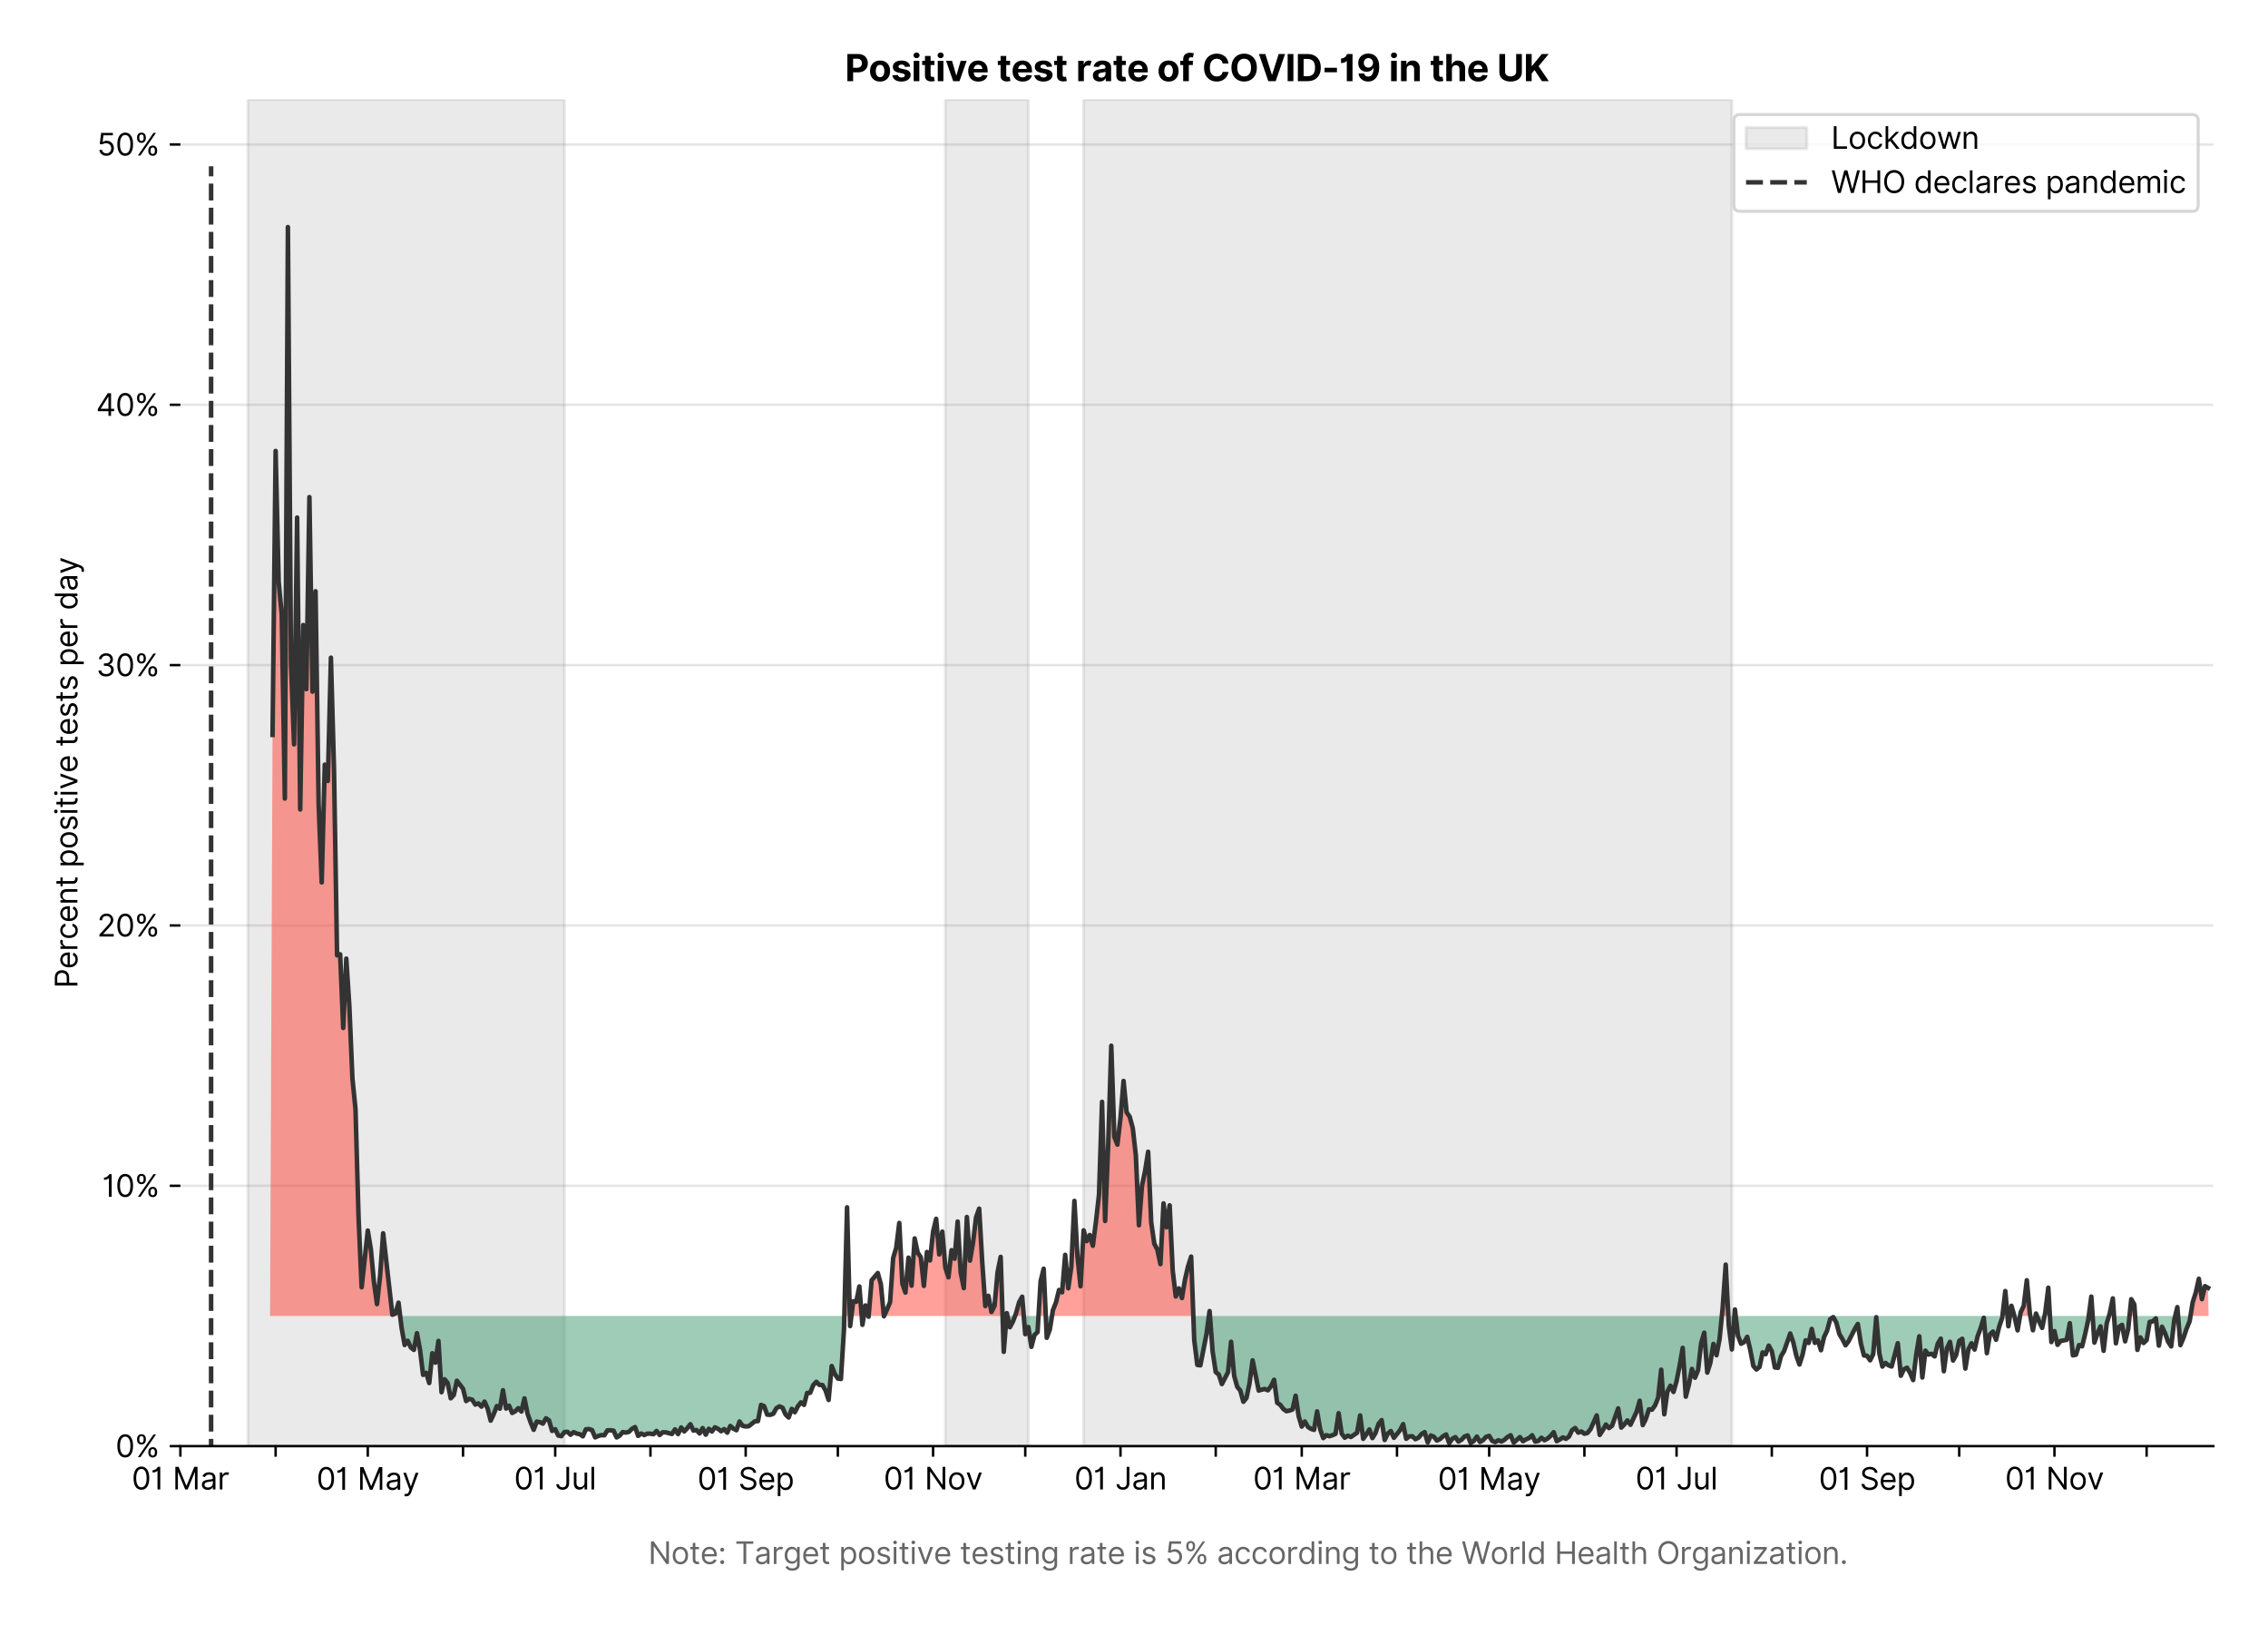 <?xml version="1.0" encoding="utf-8" standalone="no"?>
<!DOCTYPE svg PUBLIC "-//W3C//DTD SVG 1.1//EN"
  "http://www.w3.org/Graphics/SVG/1.1/DTD/svg11.dtd">
<svg xmlns:xlink="http://www.w3.org/1999/xlink" viewBox="0 0 747.013 535.215" xmlns="http://www.w3.org/2000/svg" version="1.1">
 <defs>
  <style type="text/css">*{stroke-linejoin: round; stroke-linecap: butt}</style>
 </defs>
 <g id="figure_1">
  <g id="patch_1">
   <path d="M 0 535.215 
L 747.013 535.215 
L 747.013 0 
L 0 0 
z
" style="fill: #ffffff"/>
  </g>
  <g id="axes_1">
   <g id="patch_2">
    <path d="M 59.413 476.248 
L 729.013 476.248 
L 729.013 32.728 
L 59.413 32.728 
z
" style="fill: #ffffff"/>
   </g>
   <g id="matplotlib.axis_1">
    <g id="xtick_1">
     <g id="line2d_1">
      <defs>
       <path id="m670dea39d8" d="M 0 0 
L 0 3.5 
" style="stroke: #000000; stroke-width: 0.8"/>
      </defs>
      <g>
       <use xlink:href="#m670dea39d8" x="59.413" y="476.248" style="stroke: #000000; stroke-width: 0.8"/>
      </g>
     </g>
     <g id="text_1">
      <!-- 01 Mar -->
      <g transform="translate(43.376 490.522)scale(0.1 -0.1)">
       <defs>
        <path id="Inter-Regular-30" d="M 2000 -64 
Q 1230 -64 806 561 
Q 382 1186 382 2327 
Q 382 3459 809 4088 
Q 1236 4718 2000 4718 
Q 2764 4718 3191 4088 
Q 3618 3459 3618 2327 
Q 3618 1186 3194 561 
Q 2771 -64 2000 -64 
z
M 2000 436 
Q 2509 436 2791 927 
Q 3073 1418 3073 2327 
Q 3073 3234 2789 3730 
Q 2505 4227 2000 4227 
Q 1496 4227 1211 3730 
Q 927 3234 927 2327 
Q 927 1418 1210 927 
Q 1493 436 2000 436 
z
" transform="scale(0.016)"/>
        <path id="Inter-Regular-31" d="M 1973 4655 
L 1973 0 
L 1409 0 
L 1409 3836 
L 1373 3836 
Q 1341 3773 1209 3692 
Q 1077 3611 868 3551 
Q 659 3491 391 3491 
L 391 3964 
Q 661 3964 859 4061 
Q 1057 4159 1190 4291 
Q 1323 4423 1392 4529 
Q 1461 4636 1473 4655 
L 1973 4655 
z
" transform="scale(0.016)"/>
        <path id="Inter-Regular-20" transform="scale(0.016)"/>
        <path id="Inter-Regular-4d" d="M 564 4655 
L 1236 4655 
L 2818 791 
L 2873 791 
L 4455 4655 
L 5127 4655 
L 5127 0 
L 4600 0 
L 4600 3536 
L 4555 3536 
L 3100 0 
L 2591 0 
L 1136 3536 
L 1091 3536 
L 1091 0 
L 564 0 
L 564 4655 
z
" transform="scale(0.016)"/>
        <path id="Inter-Regular-61" d="M 1518 -82 
Q 1186 -82 916 44 
Q 646 170 486 410 
Q 327 650 327 991 
Q 327 1291 445 1478 
Q 564 1666 761 1773 
Q 959 1880 1199 1933 
Q 1439 1986 1682 2018 
Q 2000 2059 2199 2080 
Q 2398 2102 2490 2154 
Q 2582 2207 2582 2336 
L 2582 2355 
Q 2582 2691 2399 2877 
Q 2216 3064 1846 3064 
Q 1461 3064 1243 2895 
Q 1025 2727 936 2536 
L 427 2718 
Q 564 3036 792 3214 
Q 1021 3393 1292 3464 
Q 1564 3536 1827 3536 
Q 1996 3536 2215 3496 
Q 2434 3457 2640 3334 
Q 2846 3211 2982 2963 
Q 3118 2716 3118 2300 
L 3118 0 
L 2582 0 
L 2582 473 
L 2555 473 
Q 2500 359 2373 229 
Q 2246 100 2034 9 
Q 1823 -82 1518 -82 
z
M 1600 400 
Q 1918 400 2137 525 
Q 2357 650 2469 847 
Q 2582 1045 2582 1264 
L 2582 1755 
Q 2548 1714 2433 1681 
Q 2318 1648 2169 1624 
Q 2021 1600 1881 1583 
Q 1741 1566 1655 1555 
Q 1446 1527 1265 1467 
Q 1084 1407 974 1287 
Q 864 1168 864 964 
Q 864 684 1072 542 
Q 1280 400 1600 400 
z
" transform="scale(0.016)"/>
        <path id="Inter-Regular-72" d="M 491 0 
L 491 3491 
L 1009 3491 
L 1009 2964 
L 1046 2964 
Q 1139 3223 1389 3384 
Q 1639 3545 1955 3545 
Q 2100 3545 2209 3511 
Q 2318 3477 2400 3418 
L 2218 2964 
Q 2161 2993 2085 3010 
Q 2009 3027 1909 3027 
Q 1527 3027 1277 2794 
Q 1027 2561 1027 2209 
L 1027 0 
L 491 0 
z
" transform="scale(0.016)"/>
       </defs>
       <use xlink:href="#Inter-Regular-30"/>
       <use xlink:href="#Inter-Regular-31" x="62.5"/>
       <use xlink:href="#Inter-Regular-20" x="106.676"/>
       <use xlink:href="#Inter-Regular-4d" x="134.801"/>
       <use xlink:href="#Inter-Regular-61" x="225.994"/>
       <use xlink:href="#Inter-Regular-72" x="282.386"/>
      </g>
     </g>
    </g>
    <g id="xtick_2">
     <g id="line2d_2">
      <g>
       <use xlink:href="#m670dea39d8" x="90.782" y="476.248" style="stroke: #000000; stroke-width: 0.8"/>
      </g>
     </g>
    </g>
    <g id="xtick_3">
     <g id="line2d_3">
      <g>
       <use xlink:href="#m670dea39d8" x="121.139" y="476.248" style="stroke: #000000; stroke-width: 0.8"/>
      </g>
     </g>
     <g id="text_2">
      <!-- 01 May -->
      <g transform="translate(104.236 490.62)scale(0.1 -0.1)">
       <defs>
        <path id="Inter-Regular-79" d="M 818 -1355 
Q 682 -1355 575 -1333 
Q 468 -1311 427 -1291 
L 564 -818 
Q 857 -893 1053 -814 
Q 1250 -736 1391 -345 
L 1509 -18 
L 218 3491 
L 800 3491 
L 1764 709 
L 1800 709 
L 2764 3491 
L 3346 3491 
L 1846 -564 
Q 1550 -1355 818 -1355 
z
" transform="scale(0.016)"/>
       </defs>
       <use xlink:href="#Inter-Regular-30"/>
       <use xlink:href="#Inter-Regular-31" x="62.5"/>
       <use xlink:href="#Inter-Regular-20" x="106.676"/>
       <use xlink:href="#Inter-Regular-4d" x="134.801"/>
       <use xlink:href="#Inter-Regular-61" x="225.994"/>
       <use xlink:href="#Inter-Regular-79" x="282.386"/>
      </g>
     </g>
    </g>
    <g id="xtick_4">
     <g id="line2d_4">
      <g>
       <use xlink:href="#m670dea39d8" x="152.508" y="476.248" style="stroke: #000000; stroke-width: 0.8"/>
      </g>
     </g>
    </g>
    <g id="xtick_5">
     <g id="line2d_5">
      <g>
       <use xlink:href="#m670dea39d8" x="182.865" y="476.248" style="stroke: #000000; stroke-width: 0.8"/>
      </g>
     </g>
     <g id="text_3">
      <!-- 01 Jul -->
      <g transform="translate(169.321 490.522)scale(0.1 -0.1)">
       <defs>
        <path id="Inter-Regular-4a" d="M 2346 4655 
L 2909 4655 
L 2909 1327 
Q 2909 657 2549 296 
Q 2189 -64 1582 -64 
Q 1200 -64 902 76 
Q 605 216 434 475 
Q 264 734 264 1091 
L 818 1091 
Q 818 795 1034 615 
Q 1250 436 1582 436 
Q 1948 436 2147 664 
Q 2346 893 2346 1327 
L 2346 4655 
z
" transform="scale(0.016)"/>
        <path id="Inter-Regular-75" d="M 2691 1427 
L 2691 3491 
L 3227 3491 
L 3227 0 
L 2691 0 
L 2691 591 
L 2655 591 
Q 2532 325 2273 140 
Q 2014 -45 1618 -45 
Q 1127 -45 809 280 
Q 491 605 491 1273 
L 491 3491 
L 1027 3491 
L 1027 1309 
Q 1027 927 1242 700 
Q 1457 473 1791 473 
Q 1991 473 2199 575 
Q 2407 677 2549 888 
Q 2691 1100 2691 1427 
z
" transform="scale(0.016)"/>
        <path id="Inter-Regular-6c" d="M 1027 4655 
L 1027 0 
L 491 0 
L 491 4655 
L 1027 4655 
z
" transform="scale(0.016)"/>
       </defs>
       <use xlink:href="#Inter-Regular-30"/>
       <use xlink:href="#Inter-Regular-31" x="62.5"/>
       <use xlink:href="#Inter-Regular-20" x="106.676"/>
       <use xlink:href="#Inter-Regular-4a" x="134.801"/>
       <use xlink:href="#Inter-Regular-75" x="189.063"/>
       <use xlink:href="#Inter-Regular-6c" x="247.159"/>
      </g>
     </g>
    </g>
    <g id="xtick_6">
     <g id="line2d_6">
      <g>
       <use xlink:href="#m670dea39d8" x="214.234" y="476.248" style="stroke: #000000; stroke-width: 0.8"/>
      </g>
     </g>
    </g>
    <g id="xtick_7">
     <g id="line2d_7">
      <g>
       <use xlink:href="#m670dea39d8" x="245.603" y="476.248" style="stroke: #000000; stroke-width: 0.8"/>
      </g>
     </g>
     <g id="text_4">
      <!-- 01 Sep -->
      <g transform="translate(229.716 490.62)scale(0.1 -0.1)">
       <defs>
        <path id="Inter-Regular-53" d="M 3109 3491 
Q 3068 3836 2777 4027 
Q 2486 4218 2064 4218 
Q 1600 4218 1318 3999 
Q 1036 3780 1036 3445 
Q 1036 3195 1189 3042 
Q 1343 2889 1553 2803 
Q 1764 2718 1936 2673 
L 2409 2545 
Q 2591 2498 2815 2414 
Q 3039 2330 3244 2185 
Q 3450 2041 3584 1816 
Q 3718 1591 3718 1264 
Q 3718 886 3521 581 
Q 3325 277 2949 97 
Q 2573 -82 2036 -82 
Q 1286 -82 845 272 
Q 405 627 364 1200 
L 946 1200 
Q 968 936 1124 764 
Q 1280 593 1519 510 
Q 1759 427 2036 427 
Q 2359 427 2616 533 
Q 2873 639 3023 828 
Q 3173 1018 3173 1273 
Q 3173 1505 3043 1650 
Q 2914 1795 2702 1886 
Q 2491 1977 2246 2045 
L 1673 2209 
Q 1127 2366 809 2657 
Q 491 2948 491 3418 
Q 491 3809 703 4101 
Q 916 4393 1276 4555 
Q 1636 4718 2082 4718 
Q 2532 4718 2882 4558 
Q 3232 4398 3437 4120 
Q 3643 3843 3655 3491 
L 3109 3491 
z
" transform="scale(0.016)"/>
        <path id="Inter-Regular-65" d="M 1955 -73 
Q 1450 -73 1085 151 
Q 721 375 524 778 
Q 327 1182 327 1718 
Q 327 2255 524 2665 
Q 721 3075 1074 3305 
Q 1427 3536 1900 3536 
Q 2173 3536 2439 3445 
Q 2705 3355 2923 3151 
Q 3141 2948 3270 2614 
Q 3400 2280 3400 1791 
L 3400 1564 
L 866 1564 
Q 884 1005 1183 707 
Q 1482 409 1955 409 
Q 2271 409 2498 545 
Q 2725 682 2827 955 
L 3346 809 
Q 3223 414 2854 170 
Q 2486 -73 1955 -73 
z
M 866 2027 
L 2855 2027 
Q 2855 2470 2595 2762 
Q 2336 3055 1900 3055 
Q 1593 3055 1368 2911 
Q 1143 2768 1013 2533 
Q 884 2298 866 2027 
z
" transform="scale(0.016)"/>
        <path id="Inter-Regular-70" d="M 491 -1309 
L 491 3491 
L 1009 3491 
L 1009 2936 
L 1073 2936 
Q 1132 3027 1237 3169 
Q 1343 3311 1542 3423 
Q 1741 3536 2082 3536 
Q 2523 3536 2859 3315 
Q 3196 3095 3384 2690 
Q 3573 2286 3573 1736 
Q 3573 1182 3384 776 
Q 3196 370 2861 148 
Q 2527 -73 2091 -73 
Q 1755 -73 1552 39 
Q 1350 152 1241 296 
Q 1132 441 1073 536 
L 1027 536 
L 1027 -1309 
L 491 -1309 
z
M 1018 1745 
Q 1018 1152 1276 780 
Q 1534 409 2018 409 
Q 2355 409 2581 587 
Q 2807 766 2921 1069 
Q 3036 1373 3036 1745 
Q 3036 2114 2923 2410 
Q 2811 2707 2585 2881 
Q 2359 3055 2018 3055 
Q 1527 3055 1272 2693 
Q 1018 2332 1018 1745 
z
" transform="scale(0.016)"/>
       </defs>
       <use xlink:href="#Inter-Regular-30"/>
       <use xlink:href="#Inter-Regular-31" x="62.5"/>
       <use xlink:href="#Inter-Regular-20" x="106.676"/>
       <use xlink:href="#Inter-Regular-53" x="134.801"/>
       <use xlink:href="#Inter-Regular-65" x="198.58"/>
       <use xlink:href="#Inter-Regular-70" x="256.818"/>
      </g>
     </g>
    </g>
    <g id="xtick_8">
     <g id="line2d_8">
      <g>
       <use xlink:href="#m670dea39d8" x="275.961" y="476.248" style="stroke: #000000; stroke-width: 0.8"/>
      </g>
     </g>
    </g>
    <g id="xtick_9">
     <g id="line2d_9">
      <g>
       <use xlink:href="#m670dea39d8" x="307.33" y="476.248" style="stroke: #000000; stroke-width: 0.8"/>
      </g>
     </g>
     <g id="text_5">
      <!-- 01 Nov -->
      <g transform="translate(291.059 490.522)scale(0.1 -0.1)">
       <defs>
        <path id="Inter-Regular-4e" d="M 4255 4655 
L 4255 0 
L 3709 0 
L 1173 3655 
L 1127 3655 
L 1127 0 
L 564 0 
L 564 4655 
L 1109 4655 
L 3655 991 
L 3700 991 
L 3700 4655 
L 4255 4655 
z
" transform="scale(0.016)"/>
        <path id="Inter-Regular-6f" d="M 1909 -73 
Q 1436 -73 1080 152 
Q 725 377 526 781 
Q 327 1186 327 1727 
Q 327 2273 526 2679 
Q 725 3086 1080 3311 
Q 1436 3536 1909 3536 
Q 2382 3536 2737 3311 
Q 3093 3086 3292 2679 
Q 3491 2273 3491 1727 
Q 3491 1186 3292 781 
Q 3093 377 2737 152 
Q 2382 -73 1909 -73 
z
M 1909 409 
Q 2268 409 2500 593 
Q 2732 777 2843 1077 
Q 2955 1377 2955 1727 
Q 2955 2077 2843 2379 
Q 2732 2682 2500 2868 
Q 2268 3055 1909 3055 
Q 1550 3055 1318 2868 
Q 1086 2682 975 2379 
Q 864 2077 864 1727 
Q 864 1377 975 1077 
Q 1086 777 1318 593 
Q 1550 409 1909 409 
z
" transform="scale(0.016)"/>
        <path id="Inter-Regular-76" d="M 3346 3491 
L 2055 0 
L 1509 0 
L 218 3491 
L 800 3491 
L 1764 709 
L 1800 709 
L 2764 3491 
L 3346 3491 
z
" transform="scale(0.016)"/>
       </defs>
       <use xlink:href="#Inter-Regular-30"/>
       <use xlink:href="#Inter-Regular-31" x="62.5"/>
       <use xlink:href="#Inter-Regular-20" x="106.676"/>
       <use xlink:href="#Inter-Regular-4e" x="134.801"/>
       <use xlink:href="#Inter-Regular-6f" x="210.085"/>
       <use xlink:href="#Inter-Regular-76" x="269.744"/>
      </g>
     </g>
    </g>
    <g id="xtick_10">
     <g id="line2d_10">
      <g>
       <use xlink:href="#m670dea39d8" x="337.687" y="476.248" style="stroke: #000000; stroke-width: 0.8"/>
      </g>
     </g>
    </g>
    <g id="xtick_11">
     <g id="line2d_11">
      <g>
       <use xlink:href="#m670dea39d8" x="369.056" y="476.248" style="stroke: #000000; stroke-width: 0.8"/>
      </g>
     </g>
     <g id="text_6">
      <!-- 01 Jan -->
      <g transform="translate(353.857 490.522)scale(0.1 -0.1)">
       <defs>
        <path id="Inter-Regular-6e" d="M 1027 2100 
L 1027 0 
L 491 0 
L 491 3491 
L 1009 3491 
L 1009 2945 
L 1055 2945 
Q 1177 3211 1427 3373 
Q 1677 3536 2073 3536 
Q 2602 3536 2928 3211 
Q 3255 2886 3255 2218 
L 3255 0 
L 2718 0 
L 2718 2182 
Q 2718 2593 2504 2824 
Q 2291 3055 1918 3055 
Q 1534 3055 1280 2806 
Q 1027 2557 1027 2100 
z
" transform="scale(0.016)"/>
       </defs>
       <use xlink:href="#Inter-Regular-30"/>
       <use xlink:href="#Inter-Regular-31" x="62.5"/>
       <use xlink:href="#Inter-Regular-20" x="106.676"/>
       <use xlink:href="#Inter-Regular-4a" x="134.801"/>
       <use xlink:href="#Inter-Regular-61" x="189.063"/>
       <use xlink:href="#Inter-Regular-6e" x="245.455"/>
      </g>
     </g>
    </g>
    <g id="xtick_12">
     <g id="line2d_12">
      <g>
       <use xlink:href="#m670dea39d8" x="400.425" y="476.248" style="stroke: #000000; stroke-width: 0.8"/>
      </g>
     </g>
    </g>
    <g id="xtick_13">
     <g id="line2d_13">
      <g>
       <use xlink:href="#m670dea39d8" x="428.758" y="476.248" style="stroke: #000000; stroke-width: 0.8"/>
      </g>
     </g>
     <g id="text_7">
      <!-- 01 Mar -->
      <g transform="translate(412.722 490.522)scale(0.1 -0.1)">
       <use xlink:href="#Inter-Regular-30"/>
       <use xlink:href="#Inter-Regular-31" x="62.5"/>
       <use xlink:href="#Inter-Regular-20" x="106.676"/>
       <use xlink:href="#Inter-Regular-4d" x="134.801"/>
       <use xlink:href="#Inter-Regular-61" x="225.994"/>
       <use xlink:href="#Inter-Regular-72" x="282.386"/>
      </g>
     </g>
    </g>
    <g id="xtick_14">
     <g id="line2d_14">
      <g>
       <use xlink:href="#m670dea39d8" x="460.128" y="476.248" style="stroke: #000000; stroke-width: 0.8"/>
      </g>
     </g>
    </g>
    <g id="xtick_15">
     <g id="line2d_15">
      <g>
       <use xlink:href="#m670dea39d8" x="490.485" y="476.248" style="stroke: #000000; stroke-width: 0.8"/>
      </g>
     </g>
     <g id="text_8">
      <!-- 01 May -->
      <g transform="translate(473.582 490.62)scale(0.1 -0.1)">
       <use xlink:href="#Inter-Regular-30"/>
       <use xlink:href="#Inter-Regular-31" x="62.5"/>
       <use xlink:href="#Inter-Regular-20" x="106.676"/>
       <use xlink:href="#Inter-Regular-4d" x="134.801"/>
       <use xlink:href="#Inter-Regular-61" x="225.994"/>
       <use xlink:href="#Inter-Regular-79" x="282.386"/>
      </g>
     </g>
    </g>
    <g id="xtick_16">
     <g id="line2d_16">
      <g>
       <use xlink:href="#m670dea39d8" x="521.854" y="476.248" style="stroke: #000000; stroke-width: 0.8"/>
      </g>
     </g>
    </g>
    <g id="xtick_17">
     <g id="line2d_17">
      <g>
       <use xlink:href="#m670dea39d8" x="552.211" y="476.248" style="stroke: #000000; stroke-width: 0.8"/>
      </g>
     </g>
     <g id="text_9">
      <!-- 01 Jul -->
      <g transform="translate(538.667 490.522)scale(0.1 -0.1)">
       <use xlink:href="#Inter-Regular-30"/>
       <use xlink:href="#Inter-Regular-31" x="62.5"/>
       <use xlink:href="#Inter-Regular-20" x="106.676"/>
       <use xlink:href="#Inter-Regular-4a" x="134.801"/>
       <use xlink:href="#Inter-Regular-75" x="189.063"/>
       <use xlink:href="#Inter-Regular-6c" x="247.159"/>
      </g>
     </g>
    </g>
    <g id="xtick_18">
     <g id="line2d_18">
      <g>
       <use xlink:href="#m670dea39d8" x="583.58" y="476.248" style="stroke: #000000; stroke-width: 0.8"/>
      </g>
     </g>
    </g>
    <g id="xtick_19">
     <g id="line2d_19">
      <g>
       <use xlink:href="#m670dea39d8" x="614.949" y="476.248" style="stroke: #000000; stroke-width: 0.8"/>
      </g>
     </g>
     <g id="text_10">
      <!-- 01 Sep -->
      <g transform="translate(599.062 490.62)scale(0.1 -0.1)">
       <use xlink:href="#Inter-Regular-30"/>
       <use xlink:href="#Inter-Regular-31" x="62.5"/>
       <use xlink:href="#Inter-Regular-20" x="106.676"/>
       <use xlink:href="#Inter-Regular-53" x="134.801"/>
       <use xlink:href="#Inter-Regular-65" x="198.58"/>
       <use xlink:href="#Inter-Regular-70" x="256.818"/>
      </g>
     </g>
    </g>
    <g id="xtick_20">
     <g id="line2d_20">
      <g>
       <use xlink:href="#m670dea39d8" x="645.307" y="476.248" style="stroke: #000000; stroke-width: 0.8"/>
      </g>
     </g>
    </g>
    <g id="xtick_21">
     <g id="line2d_21">
      <g>
       <use xlink:href="#m670dea39d8" x="676.676" y="476.248" style="stroke: #000000; stroke-width: 0.8"/>
      </g>
     </g>
     <g id="text_11">
      <!-- 01 Nov -->
      <g transform="translate(660.405 490.522)scale(0.1 -0.1)">
       <use xlink:href="#Inter-Regular-30"/>
       <use xlink:href="#Inter-Regular-31" x="62.5"/>
       <use xlink:href="#Inter-Regular-20" x="106.676"/>
       <use xlink:href="#Inter-Regular-4e" x="134.801"/>
       <use xlink:href="#Inter-Regular-6f" x="210.085"/>
       <use xlink:href="#Inter-Regular-76" x="269.744"/>
      </g>
     </g>
    </g>
    <g id="xtick_22">
     <g id="line2d_22">
      <g>
       <use xlink:href="#m670dea39d8" x="707.033" y="476.248" style="stroke: #000000; stroke-width: 0.8"/>
      </g>
     </g>
    </g>
    <g id="text_12">
     <!--  -->
     <g style="fill: #666666" transform="translate(394.212 504.011)scale(0.1 -0.1)"/>
     <!--             Note: Target positive testing rate is 5% according to the World Health Organization. -->
     <g style="fill: #666666" transform="translate(179.766 515.056)scale(0.1 -0.1)">
      <defs>
       <path id="Inter-Regular-74" d="M 2009 3491 
L 2009 3036 
L 1264 3036 
L 1264 1000 
Q 1264 773 1331 660 
Q 1398 548 1503 510 
Q 1609 473 1727 473 
Q 1816 473 1873 483 
Q 1930 493 1964 500 
L 2073 18 
Q 2018 -2 1920 -23 
Q 1823 -45 1673 -45 
Q 1446 -45 1228 52 
Q 1011 150 869 350 
Q 727 550 727 855 
L 727 3036 
L 200 3036 
L 200 3491 
L 727 3491 
L 727 4327 
L 1264 4327 
L 1264 3491 
L 2009 3491 
z
" transform="scale(0.016)"/>
       <path id="Inter-Regular-3a" d="M 882 -36 
Q 714 -36 593 84 
Q 473 205 473 373 
Q 473 541 593 661 
Q 714 782 882 782 
Q 1050 782 1170 661 
Q 1291 541 1291 373 
Q 1291 205 1170 84 
Q 1050 -36 882 -36 
z
M 882 2524 
Q 714 2524 593 2644 
Q 473 2765 473 2933 
Q 473 3101 593 3221 
Q 714 3342 882 3342 
Q 1050 3342 1170 3221 
Q 1291 3101 1291 2933 
Q 1291 2765 1170 2644 
Q 1050 2524 882 2524 
z
" transform="scale(0.016)"/>
       <path id="Inter-Regular-54" d="M 309 4155 
L 309 4655 
L 3800 4655 
L 3800 4155 
L 2336 4155 
L 2336 0 
L 1773 0 
L 1773 4155 
L 309 4155 
z
" transform="scale(0.016)"/>
       <path id="Inter-Regular-67" d="M 1900 -1382 
Q 1316 -1382 976 -1169 
Q 636 -957 473 -682 
L 900 -382 
Q 973 -477 1084 -601 
Q 1196 -725 1390 -817 
Q 1584 -909 1900 -909 
Q 2323 -909 2598 -704 
Q 2873 -500 2873 -64 
L 2873 645 
L 2827 645 
Q 2768 550 2660 410 
Q 2552 270 2351 162 
Q 2150 55 1809 55 
Q 1386 55 1051 255 
Q 716 455 521 836 
Q 327 1218 327 1764 
Q 327 2300 516 2699 
Q 705 3098 1041 3317 
Q 1377 3536 1818 3536 
Q 2159 3536 2360 3423 
Q 2561 3311 2669 3169 
Q 2777 3027 2836 2936 
L 2891 2936 
L 2891 3491 
L 3409 3491 
L 3409 -100 
Q 3409 -550 3205 -833 
Q 3002 -1116 2660 -1249 
Q 2318 -1382 1900 -1382 
z
M 1882 536 
Q 2366 536 2624 864 
Q 2882 1193 2882 1773 
Q 2882 2339 2627 2697 
Q 2373 3055 1882 3055 
Q 1541 3055 1315 2882 
Q 1089 2709 976 2418 
Q 864 2127 864 1773 
Q 864 1227 1120 881 
Q 1377 536 1882 536 
z
" transform="scale(0.016)"/>
       <path id="Inter-Regular-73" d="M 2964 2709 
L 2482 2573 
Q 2411 2755 2245 2914 
Q 2080 3073 1727 3073 
Q 1407 3073 1194 2926 
Q 982 2780 982 2555 
Q 982 2355 1127 2239 
Q 1273 2123 1582 2045 
L 2100 1918 
Q 3027 1691 3027 973 
Q 3027 673 2855 436 
Q 2684 200 2377 63 
Q 2071 -73 1664 -73 
Q 1130 -73 780 159 
Q 430 391 336 836 
L 846 964 
Q 989 400 1655 400 
Q 2030 400 2251 560 
Q 2473 720 2473 945 
Q 2473 1316 1955 1436 
L 1373 1573 
Q 893 1686 669 1926 
Q 446 2166 446 2527 
Q 446 2823 613 3050 
Q 780 3277 1069 3406 
Q 1359 3536 1727 3536 
Q 2246 3536 2542 3309 
Q 2839 3082 2964 2709 
z
" transform="scale(0.016)"/>
       <path id="Inter-Regular-69" d="M 491 0 
L 491 3491 
L 1027 3491 
L 1027 0 
L 491 0 
z
M 764 4073 
Q 607 4073 494 4179 
Q 382 4286 382 4436 
Q 382 4586 494 4693 
Q 607 4800 764 4800 
Q 921 4800 1033 4693 
Q 1146 4586 1146 4436 
Q 1146 4286 1033 4179 
Q 921 4073 764 4073 
z
" transform="scale(0.016)"/>
       <path id="Inter-Regular-35" d="M 1936 -64 
Q 1536 -64 1216 95 
Q 896 255 702 532 
Q 509 809 491 1164 
L 1036 1164 
Q 1068 848 1324 642 
Q 1580 436 1936 436 
Q 2223 436 2447 570 
Q 2671 705 2799 940 
Q 2927 1175 2927 1473 
Q 2927 1777 2794 2017 
Q 2661 2257 2429 2395 
Q 2198 2534 1900 2536 
Q 1686 2539 1461 2472 
Q 1236 2405 1091 2300 
L 564 2364 
L 846 4655 
L 3264 4655 
L 3264 4155 
L 1318 4155 
L 1155 2782 
L 1182 2782 
Q 1325 2895 1541 2970 
Q 1757 3045 1991 3045 
Q 2418 3045 2753 2842 
Q 3089 2639 3281 2286 
Q 3473 1934 3473 1482 
Q 3473 1036 3274 687 
Q 3075 339 2727 137 
Q 2380 -64 1936 -64 
z
" transform="scale(0.016)"/>
       <path id="Inter-Regular-25" d="M 2855 873 
L 2855 1118 
Q 2855 1373 2960 1585 
Q 3066 1798 3269 1926 
Q 3473 2055 3764 2055 
Q 4059 2055 4259 1926 
Q 4459 1798 4561 1585 
Q 4664 1373 4664 1118 
L 4664 873 
Q 4664 618 4560 405 
Q 4457 193 4256 64 
Q 4055 -64 3764 -64 
Q 3468 -64 3266 64 
Q 3064 193 2959 405 
Q 2855 618 2855 873 
z
M 536 3536 
L 536 3782 
Q 536 4036 642 4248 
Q 748 4461 951 4589 
Q 1155 4718 1446 4718 
Q 1741 4718 1941 4589 
Q 2141 4461 2243 4248 
Q 2346 4036 2346 3782 
L 2346 3536 
Q 2346 3282 2242 3069 
Q 2139 2857 1937 2728 
Q 1736 2600 1446 2600 
Q 1150 2600 948 2728 
Q 746 2857 641 3069 
Q 536 3282 536 3536 
z
M 709 0 
L 3909 4655 
L 4427 4655 
L 1227 0 
L 709 0 
z
M 3318 1118 
L 3318 873 
Q 3318 661 3418 494 
Q 3518 327 3764 327 
Q 4002 327 4101 494 
Q 4200 661 4200 873 
L 4200 1118 
Q 4200 1330 4104 1497 
Q 4009 1664 3764 1664 
Q 3525 1664 3421 1497 
Q 3318 1330 3318 1118 
z
M 1000 3782 
L 1000 3536 
Q 1000 3325 1100 3158 
Q 1200 2991 1446 2991 
Q 1684 2991 1783 3158 
Q 1882 3325 1882 3536 
L 1882 3782 
Q 1882 3993 1786 4160 
Q 1691 4327 1446 4327 
Q 1207 4327 1103 4160 
Q 1000 3993 1000 3782 
z
" transform="scale(0.016)"/>
       <path id="Inter-Regular-63" d="M 1909 -73 
Q 1418 -73 1063 159 
Q 709 391 518 798 
Q 327 1205 327 1727 
Q 327 2259 524 2667 
Q 721 3075 1074 3305 
Q 1427 3536 1900 3536 
Q 2268 3536 2563 3400 
Q 2859 3264 3047 3018 
Q 3236 2773 3282 2445 
L 2746 2445 
Q 2684 2684 2474 2869 
Q 2264 3055 1909 3055 
Q 1439 3055 1151 2697 
Q 864 2339 864 1745 
Q 864 1139 1148 774 
Q 1432 409 1909 409 
Q 2223 409 2447 570 
Q 2671 732 2746 1018 
L 3282 1018 
Q 3236 709 3058 462 
Q 2880 216 2588 71 
Q 2296 -73 1909 -73 
z
" transform="scale(0.016)"/>
       <path id="Inter-Regular-64" d="M 1809 -73 
Q 1373 -73 1039 148 
Q 705 370 516 776 
Q 327 1182 327 1736 
Q 327 2286 516 2690 
Q 705 3095 1041 3315 
Q 1377 3536 1818 3536 
Q 2159 3536 2358 3423 
Q 2557 3311 2662 3169 
Q 2768 3027 2827 2936 
L 2873 2936 
L 2873 4655 
L 3409 4655 
L 3409 0 
L 2891 0 
L 2891 536 
L 2827 536 
Q 2768 441 2659 296 
Q 2550 152 2348 39 
Q 2146 -73 1809 -73 
z
M 1882 409 
Q 2366 409 2624 780 
Q 2882 1152 2882 1745 
Q 2882 2332 2627 2693 
Q 2373 3055 1882 3055 
Q 1541 3055 1315 2881 
Q 1089 2707 976 2410 
Q 864 2114 864 1745 
Q 864 1373 978 1069 
Q 1093 766 1319 587 
Q 1546 409 1882 409 
z
" transform="scale(0.016)"/>
       <path id="Inter-Regular-68" d="M 1027 2100 
L 1027 0 
L 491 0 
L 491 4655 
L 1027 4655 
L 1027 2945 
L 1073 2945 
Q 1196 3216 1442 3376 
Q 1689 3536 2100 3536 
Q 2636 3536 2963 3213 
Q 3291 2891 3291 2218 
L 3291 0 
L 2755 0 
L 2755 2182 
Q 2755 2598 2540 2826 
Q 2325 3055 1946 3055 
Q 1548 3055 1287 2806 
Q 1027 2557 1027 2100 
z
" transform="scale(0.016)"/>
       <path id="Inter-Regular-57" d="M 1409 0 
L 136 4655 
L 709 4655 
L 1682 864 
L 1727 864 
L 2718 4655 
L 3355 4655 
L 4346 864 
L 4391 864 
L 5364 4655 
L 5936 4655 
L 4664 0 
L 4082 0 
L 3055 3709 
L 3018 3709 
L 1991 0 
L 1409 0 
z
" transform="scale(0.016)"/>
       <path id="Inter-Regular-48" d="M 564 0 
L 564 4655 
L 1127 4655 
L 1127 2582 
L 3609 2582 
L 3609 4655 
L 4173 4655 
L 4173 0 
L 3609 0 
L 3609 2082 
L 1127 2082 
L 1127 0 
L 564 0 
z
" transform="scale(0.016)"/>
       <path id="Inter-Regular-4f" d="M 4491 2327 
Q 4491 1591 4225 1054 
Q 3959 518 3495 227 
Q 3032 -64 2436 -64 
Q 1841 -64 1377 227 
Q 914 518 648 1054 
Q 382 1591 382 2327 
Q 382 3064 648 3600 
Q 914 4136 1377 4427 
Q 1841 4718 2436 4718 
Q 3032 4718 3495 4427 
Q 3959 4136 4225 3600 
Q 4491 3064 4491 2327 
z
M 3946 2327 
Q 3946 2932 3744 3348 
Q 3543 3764 3201 3977 
Q 2859 4191 2436 4191 
Q 2014 4191 1672 3977 
Q 1330 3764 1128 3348 
Q 927 2932 927 2327 
Q 927 1723 1128 1307 
Q 1330 891 1672 677 
Q 2014 464 2436 464 
Q 2859 464 3201 677 
Q 3543 891 3744 1307 
Q 3946 1723 3946 2327 
z
" transform="scale(0.016)"/>
       <path id="Inter-Regular-7a" d="M 391 0 
L 391 409 
L 2373 2955 
L 2373 2991 
L 455 2991 
L 455 3491 
L 3064 3491 
L 3064 3064 
L 1136 536 
L 1136 500 
L 3127 500 
L 3127 0 
L 391 0 
z
" transform="scale(0.016)"/>
       <path id="Inter-Regular-2e" d="M 882 -36 
Q 714 -36 593 84 
Q 473 205 473 373 
Q 473 541 593 661 
Q 714 782 882 782 
Q 1050 782 1170 661 
Q 1291 541 1291 373 
Q 1291 205 1170 84 
Q 1050 -36 882 -36 
z
" transform="scale(0.016)"/>
      </defs>
      <use xlink:href="#Inter-Regular-20"/>
      <use xlink:href="#Inter-Regular-20" x="28.125"/>
      <use xlink:href="#Inter-Regular-20" x="56.25"/>
      <use xlink:href="#Inter-Regular-20" x="84.375"/>
      <use xlink:href="#Inter-Regular-20" x="112.5"/>
      <use xlink:href="#Inter-Regular-20" x="140.625"/>
      <use xlink:href="#Inter-Regular-20" x="168.75"/>
      <use xlink:href="#Inter-Regular-20" x="196.875"/>
      <use xlink:href="#Inter-Regular-20" x="225"/>
      <use xlink:href="#Inter-Regular-20" x="253.125"/>
      <use xlink:href="#Inter-Regular-20" x="281.25"/>
      <use xlink:href="#Inter-Regular-20" x="309.375"/>
      <use xlink:href="#Inter-Regular-4e" x="337.5"/>
      <use xlink:href="#Inter-Regular-6f" x="412.784"/>
      <use xlink:href="#Inter-Regular-74" x="472.443"/>
      <use xlink:href="#Inter-Regular-65" x="508.807"/>
      <use xlink:href="#Inter-Regular-3a" x="567.046"/>
      <use xlink:href="#Inter-Regular-20" x="594.602"/>
      <use xlink:href="#Inter-Regular-54" x="622.727"/>
      <use xlink:href="#Inter-Regular-61" x="686.932"/>
      <use xlink:href="#Inter-Regular-72" x="743.324"/>
      <use xlink:href="#Inter-Regular-67" x="781.676"/>
      <use xlink:href="#Inter-Regular-65" x="842.614"/>
      <use xlink:href="#Inter-Regular-74" x="900.852"/>
      <use xlink:href="#Inter-Regular-20" x="937.216"/>
      <use xlink:href="#Inter-Regular-70" x="965.341"/>
      <use xlink:href="#Inter-Regular-6f" x="1026.279"/>
      <use xlink:href="#Inter-Regular-73" x="1085.938"/>
      <use xlink:href="#Inter-Regular-69" x="1138.21"/>
      <use xlink:href="#Inter-Regular-74" x="1161.932"/>
      <use xlink:href="#Inter-Regular-69" x="1198.296"/>
      <use xlink:href="#Inter-Regular-76" x="1222.017"/>
      <use xlink:href="#Inter-Regular-65" x="1277.699"/>
      <use xlink:href="#Inter-Regular-20" x="1335.938"/>
      <use xlink:href="#Inter-Regular-74" x="1364.063"/>
      <use xlink:href="#Inter-Regular-65" x="1400.426"/>
      <use xlink:href="#Inter-Regular-73" x="1458.665"/>
      <use xlink:href="#Inter-Regular-74" x="1510.938"/>
      <use xlink:href="#Inter-Regular-69" x="1547.301"/>
      <use xlink:href="#Inter-Regular-6e" x="1571.023"/>
      <use xlink:href="#Inter-Regular-67" x="1629.546"/>
      <use xlink:href="#Inter-Regular-20" x="1690.483"/>
      <use xlink:href="#Inter-Regular-72" x="1718.608"/>
      <use xlink:href="#Inter-Regular-61" x="1756.96"/>
      <use xlink:href="#Inter-Regular-74" x="1813.353"/>
      <use xlink:href="#Inter-Regular-65" x="1849.716"/>
      <use xlink:href="#Inter-Regular-20" x="1907.955"/>
      <use xlink:href="#Inter-Regular-69" x="1936.08"/>
      <use xlink:href="#Inter-Regular-73" x="1959.801"/>
      <use xlink:href="#Inter-Regular-20" x="2012.074"/>
      <use xlink:href="#Inter-Regular-35" x="2040.199"/>
      <use xlink:href="#Inter-Regular-25" x="2100.995"/>
      <use xlink:href="#Inter-Regular-20" x="2182.245"/>
      <use xlink:href="#Inter-Regular-61" x="2210.37"/>
      <use xlink:href="#Inter-Regular-63" x="2266.762"/>
      <use xlink:href="#Inter-Regular-63" x="2322.586"/>
      <use xlink:href="#Inter-Regular-6f" x="2378.409"/>
      <use xlink:href="#Inter-Regular-72" x="2438.069"/>
      <use xlink:href="#Inter-Regular-64" x="2476.421"/>
      <use xlink:href="#Inter-Regular-69" x="2538.495"/>
      <use xlink:href="#Inter-Regular-6e" x="2562.216"/>
      <use xlink:href="#Inter-Regular-67" x="2620.739"/>
      <use xlink:href="#Inter-Regular-20" x="2681.677"/>
      <use xlink:href="#Inter-Regular-74" x="2709.802"/>
      <use xlink:href="#Inter-Regular-6f" x="2746.165"/>
      <use xlink:href="#Inter-Regular-20" x="2805.824"/>
      <use xlink:href="#Inter-Regular-74" x="2833.949"/>
      <use xlink:href="#Inter-Regular-68" x="2870.313"/>
      <use xlink:href="#Inter-Regular-65" x="2929.404"/>
      <use xlink:href="#Inter-Regular-20" x="2987.643"/>
      <use xlink:href="#Inter-Regular-57" x="3015.768"/>
      <use xlink:href="#Inter-Regular-6f" x="3110.654"/>
      <use xlink:href="#Inter-Regular-72" x="3170.313"/>
      <use xlink:href="#Inter-Regular-6c" x="3208.665"/>
      <use xlink:href="#Inter-Regular-64" x="3232.387"/>
      <use xlink:href="#Inter-Regular-20" x="3294.461"/>
      <use xlink:href="#Inter-Regular-48" x="3322.586"/>
      <use xlink:href="#Inter-Regular-65" x="3396.591"/>
      <use xlink:href="#Inter-Regular-61" x="3454.83"/>
      <use xlink:href="#Inter-Regular-6c" x="3511.222"/>
      <use xlink:href="#Inter-Regular-74" x="3534.944"/>
      <use xlink:href="#Inter-Regular-68" x="3571.307"/>
      <use xlink:href="#Inter-Regular-20" x="3630.398"/>
      <use xlink:href="#Inter-Regular-4f" x="3658.523"/>
      <use xlink:href="#Inter-Regular-72" x="3734.66"/>
      <use xlink:href="#Inter-Regular-67" x="3773.012"/>
      <use xlink:href="#Inter-Regular-61" x="3833.949"/>
      <use xlink:href="#Inter-Regular-6e" x="3890.342"/>
      <use xlink:href="#Inter-Regular-69" x="3948.864"/>
      <use xlink:href="#Inter-Regular-7a" x="3972.586"/>
      <use xlink:href="#Inter-Regular-61" x="4026.705"/>
      <use xlink:href="#Inter-Regular-74" x="4083.097"/>
      <use xlink:href="#Inter-Regular-69" x="4119.461"/>
      <use xlink:href="#Inter-Regular-6f" x="4143.182"/>
      <use xlink:href="#Inter-Regular-6e" x="4202.842"/>
      <use xlink:href="#Inter-Regular-2e" x="4261.364"/>
     </g>
    </g>
   </g>
   <g id="matplotlib.axis_2">
    <g id="ytick_1">
     <g id="line2d_23">
      <path d="M 59.413 476.248 
L 729.013 476.248 
" clip-path="url(#pbbd6956b5d)" style="fill: none; stroke: #e5e5e5; stroke-width: 0.8; stroke-linecap: square"/>
     </g>
     <g id="line2d_24">
      <defs>
       <path id="mc9bf0cff9b" d="M 0 0 
L -3.5 0 
" style="stroke: #000000; stroke-width: 0.8"/>
      </defs>
      <g>
       <use xlink:href="#mc9bf0cff9b" x="59.413" y="476.248" style="stroke: #000000; stroke-width: 0.8"/>
      </g>
     </g>
     <g id="text_13">
      <!-- 0% -->
      <g transform="translate(38.038 479.885)scale(0.1 -0.1)">
       <use xlink:href="#Inter-Regular-30"/>
       <use xlink:href="#Inter-Regular-25" x="62.5"/>
      </g>
     </g>
    </g>
    <g id="ytick_2">
     <g id="line2d_25">
      <path d="M 59.413 390.515 
L 729.013 390.515 
" clip-path="url(#pbbd6956b5d)" style="fill: none; stroke: #e5e5e5; stroke-width: 0.8; stroke-linecap: square"/>
     </g>
     <g id="line2d_26">
      <g>
       <use xlink:href="#mc9bf0cff9b" x="59.413" y="390.515" style="stroke: #000000; stroke-width: 0.8"/>
      </g>
     </g>
     <g id="text_14">
      <!-- 10% -->
      <g transform="translate(33.62 394.151)scale(0.1 -0.1)">
       <use xlink:href="#Inter-Regular-31"/>
       <use xlink:href="#Inter-Regular-30" x="44.176"/>
       <use xlink:href="#Inter-Regular-25" x="106.676"/>
      </g>
     </g>
    </g>
    <g id="ytick_3">
     <g id="line2d_27">
      <path d="M 59.413 304.781 
L 729.013 304.781 
" clip-path="url(#pbbd6956b5d)" style="fill: none; stroke: #e5e5e5; stroke-width: 0.8; stroke-linecap: square"/>
     </g>
     <g id="line2d_28">
      <g>
       <use xlink:href="#mc9bf0cff9b" x="59.413" y="304.781" style="stroke: #000000; stroke-width: 0.8"/>
      </g>
     </g>
     <g id="text_15">
      <!-- 20% -->
      <g transform="translate(31.986 308.418)scale(0.1 -0.1)">
       <defs>
        <path id="Inter-Regular-32" d="M 482 0 
L 482 409 
L 2018 2091 
Q 2289 2386 2464 2605 
Q 2639 2825 2724 3019 
Q 2809 3214 2809 3427 
Q 2809 3795 2553 4011 
Q 2298 4227 1918 4227 
Q 1514 4227 1275 3985 
Q 1036 3743 1036 3345 
L 500 3345 
Q 500 3755 688 4064 
Q 877 4373 1203 4545 
Q 1530 4718 1936 4718 
Q 2346 4718 2661 4545 
Q 2977 4373 3156 4079 
Q 3336 3786 3336 3427 
Q 3336 3170 3244 2926 
Q 3152 2682 2926 2383 
Q 2700 2084 2300 1655 
L 1255 536 
L 1255 500 
L 3418 500 
L 3418 0 
L 482 0 
z
" transform="scale(0.016)"/>
       </defs>
       <use xlink:href="#Inter-Regular-32"/>
       <use xlink:href="#Inter-Regular-30" x="60.511"/>
       <use xlink:href="#Inter-Regular-25" x="123.011"/>
      </g>
     </g>
    </g>
    <g id="ytick_4">
     <g id="line2d_29">
      <path d="M 59.413 219.048 
L 729.013 219.048 
" clip-path="url(#pbbd6956b5d)" style="fill: none; stroke: #e5e5e5; stroke-width: 0.8; stroke-linecap: square"/>
     </g>
     <g id="line2d_30">
      <g>
       <use xlink:href="#mc9bf0cff9b" x="59.413" y="219.048" style="stroke: #000000; stroke-width: 0.8"/>
      </g>
     </g>
     <g id="text_16">
      <!-- 30% -->
      <g transform="translate(31.673 222.684)scale(0.1 -0.1)">
       <defs>
        <path id="Inter-Regular-33" d="M 2055 -64 
Q 1605 -64 1253 90 
Q 902 245 696 521 
Q 491 798 473 1164 
L 1046 1164 
Q 1071 827 1356 631 
Q 1641 436 2046 436 
Q 2493 436 2783 664 
Q 3073 893 3073 1264 
Q 3073 1650 2787 1893 
Q 2502 2136 1973 2136 
L 1600 2136 
L 1600 2636 
L 1973 2636 
Q 2386 2636 2647 2856 
Q 2909 3077 2909 3445 
Q 2909 3798 2679 4012 
Q 2450 4227 2064 4227 
Q 1823 4227 1610 4139 
Q 1398 4052 1264 3887 
Q 1130 3723 1118 3491 
L 573 3491 
Q 586 3857 793 4133 
Q 1000 4409 1335 4563 
Q 1671 4718 2073 4718 
Q 2505 4718 2814 4544 
Q 3123 4370 3289 4086 
Q 3455 3802 3455 3473 
Q 3455 3080 3249 2802 
Q 3043 2525 2691 2418 
L 2691 2382 
Q 3132 2309 3379 2008 
Q 3627 1707 3627 1264 
Q 3627 884 3421 583 
Q 3216 282 2861 109 
Q 2507 -64 2055 -64 
z
" transform="scale(0.016)"/>
       </defs>
       <use xlink:href="#Inter-Regular-33"/>
       <use xlink:href="#Inter-Regular-30" x="63.636"/>
       <use xlink:href="#Inter-Regular-25" x="126.136"/>
      </g>
     </g>
    </g>
    <g id="ytick_5">
     <g id="line2d_31">
      <path d="M 59.413 133.314 
L 729.013 133.314 
" clip-path="url(#pbbd6956b5d)" style="fill: none; stroke: #e5e5e5; stroke-width: 0.8; stroke-linecap: square"/>
     </g>
     <g id="line2d_32">
      <g>
       <use xlink:href="#mc9bf0cff9b" x="59.413" y="133.314" style="stroke: #000000; stroke-width: 0.8"/>
      </g>
     </g>
     <g id="text_17">
      <!-- 40% -->
      <g transform="translate(31.617 136.951)scale(0.1 -0.1)">
       <defs>
        <path id="Inter-Regular-34" d="M 373 955 
L 373 1418 
L 2418 4655 
L 3100 4655 
L 3100 1455 
L 3736 1455 
L 3736 955 
L 3100 955 
L 3100 0 
L 2564 0 
L 2564 955 
L 373 955 
z
M 2564 1455 
L 2564 3936 
L 2527 3936 
L 982 1491 
L 982 1455 
L 2564 1455 
z
" transform="scale(0.016)"/>
       </defs>
       <use xlink:href="#Inter-Regular-34"/>
       <use xlink:href="#Inter-Regular-30" x="64.205"/>
       <use xlink:href="#Inter-Regular-25" x="126.705"/>
      </g>
     </g>
    </g>
    <g id="ytick_6">
     <g id="line2d_33">
      <path d="M 59.413 47.581 
L 729.013 47.581 
" clip-path="url(#pbbd6956b5d)" style="fill: none; stroke: #e5e5e5; stroke-width: 0.8; stroke-linecap: square"/>
     </g>
     <g id="line2d_34">
      <g>
       <use xlink:href="#mc9bf0cff9b" x="59.413" y="47.581" style="stroke: #000000; stroke-width: 0.8"/>
      </g>
     </g>
     <g id="text_18">
      <!-- 50% -->
      <g transform="translate(31.958 51.217)scale(0.1 -0.1)">
       <use xlink:href="#Inter-Regular-35"/>
       <use xlink:href="#Inter-Regular-30" x="60.795"/>
       <use xlink:href="#Inter-Regular-25" x="123.295"/>
      </g>
     </g>
    </g>
    <g id="text_19">
     <!-- Percent positive tests per day -->
     <g transform="translate(25.5 325.455)rotate(-90)scale(0.1 -0.1)">
      <defs>
       <path id="Inter-Regular-50" d="M 564 0 
L 564 4655 
L 2136 4655 
Q 2684 4655 3033 4458 
Q 3382 4261 3550 3927 
Q 3718 3593 3718 3182 
Q 3718 2770 3551 2434 
Q 3384 2098 3036 1899 
Q 2689 1700 2146 1700 
L 1127 1700 
L 1127 0 
L 564 0 
z
M 1127 2200 
L 2127 2200 
Q 2689 2200 2926 2482 
Q 3164 2764 3164 3182 
Q 3164 3602 2925 3878 
Q 2686 4155 2118 4155 
L 1127 4155 
L 1127 2200 
z
" transform="scale(0.016)"/>
      </defs>
      <use xlink:href="#Inter-Regular-50"/>
      <use xlink:href="#Inter-Regular-65" x="63.494"/>
      <use xlink:href="#Inter-Regular-72" x="121.733"/>
      <use xlink:href="#Inter-Regular-63" x="160.085"/>
      <use xlink:href="#Inter-Regular-65" x="215.909"/>
      <use xlink:href="#Inter-Regular-6e" x="274.148"/>
      <use xlink:href="#Inter-Regular-74" x="332.671"/>
      <use xlink:href="#Inter-Regular-20" x="369.034"/>
      <use xlink:href="#Inter-Regular-70" x="397.159"/>
      <use xlink:href="#Inter-Regular-6f" x="458.097"/>
      <use xlink:href="#Inter-Regular-73" x="517.756"/>
      <use xlink:href="#Inter-Regular-69" x="570.029"/>
      <use xlink:href="#Inter-Regular-74" x="593.75"/>
      <use xlink:href="#Inter-Regular-69" x="630.114"/>
      <use xlink:href="#Inter-Regular-76" x="653.835"/>
      <use xlink:href="#Inter-Regular-65" x="709.517"/>
      <use xlink:href="#Inter-Regular-20" x="767.756"/>
      <use xlink:href="#Inter-Regular-74" x="795.881"/>
      <use xlink:href="#Inter-Regular-65" x="832.244"/>
      <use xlink:href="#Inter-Regular-73" x="890.483"/>
      <use xlink:href="#Inter-Regular-74" x="942.756"/>
      <use xlink:href="#Inter-Regular-73" x="979.119"/>
      <use xlink:href="#Inter-Regular-20" x="1031.392"/>
      <use xlink:href="#Inter-Regular-70" x="1059.517"/>
      <use xlink:href="#Inter-Regular-65" x="1120.455"/>
      <use xlink:href="#Inter-Regular-72" x="1178.693"/>
      <use xlink:href="#Inter-Regular-20" x="1217.046"/>
      <use xlink:href="#Inter-Regular-64" x="1245.171"/>
      <use xlink:href="#Inter-Regular-61" x="1307.245"/>
      <use xlink:href="#Inter-Regular-79" x="1363.637"/>
     </g>
    </g>
   </g>
   <g id="patch_3">
    <path d="M 81.674 476.248 
L 81.674 32.728 
L 185.901 32.728 
L 185.901 476.248 
z
" clip-path="url(#pbbd6956b5d)" style="fill: #777777; opacity: 0.15; stroke: #777777; stroke-linejoin: miter"/>
   </g>
   <g id="patch_4">
    <path d="M 311.377 476.248 
L 311.377 32.728 
L 338.699 32.728 
L 338.699 476.248 
z
" clip-path="url(#pbbd6956b5d)" style="fill: #777777; opacity: 0.15; stroke: #777777; stroke-linejoin: miter"/>
   </g>
   <g id="patch_5">
    <path d="M 356.913 476.248 
L 356.913 32.728 
L 570.425 32.728 
L 570.425 476.248 
z
" clip-path="url(#pbbd6956b5d)" style="fill: #777777; opacity: 0.15; stroke: #777777; stroke-linejoin: miter"/>
   </g>
   <g id="PolyCollection_1">
    <path d="M 88.943 433.381 
L 89.77 433.381 
L 90.782 433.381 
L 91.794 433.381 
L 92.805 433.381 
L 93.817 433.381 
L 94.829 433.381 
L 95.841 433.381 
L 96.853 433.381 
L 97.865 433.381 
L 98.877 433.381 
L 99.889 433.381 
L 100.901 433.381 
L 101.913 433.381 
L 102.924 433.381 
L 103.936 433.381 
L 104.948 433.381 
L 105.96 433.381 
L 106.972 433.381 
L 107.984 433.381 
L 108.996 433.381 
L 110.008 433.381 
L 111.02 433.381 
L 112.032 433.381 
L 113.044 433.381 
L 114.055 433.381 
L 115.067 433.381 
L 116.079 433.381 
L 117.091 433.381 
L 118.103 433.381 
L 119.115 433.381 
L 120.127 433.381 
L 121.139 433.381 
L 122.151 433.381 
L 123.163 433.381 
L 124.175 433.381 
L 125.186 433.381 
L 126.198 433.381 
L 127.21 433.381 
L 128.222 433.381 
L 129.234 433.381 
L 130.246 433.381 
L 131.258 433.381 
L 131.793 433.381 
L 131.258 429.007 
L 130.246 432.536 
L 129.234 432.983 
L 128.222 425.078 
L 127.21 415.255 
L 126.198 406.169 
L 125.186 420.24 
L 124.175 429.491 
L 123.163 422.192 
L 122.151 411.421 
L 121.139 405.262 
L 120.127 414.84 
L 119.115 423.93 
L 118.103 400.962 
L 117.091 365.24 
L 116.079 355.201 
L 115.067 331.294 
L 114.055 315.692 
L 113.044 338.537 
L 112.032 314.279 
L 111.02 314.619 
L 110.008 253.16 
L 108.996 216.598 
L 107.984 257.177 
L 106.972 251.823 
L 105.96 290.615 
L 104.948 264.728 
L 103.936 194.722 
L 102.924 227.78 
L 101.913 163.716 
L 100.901 226.954 
L 99.889 205.84 
L 98.877 266.579 
L 97.865 170.448 
L 96.853 245.137 
L 95.841 218.394 
L 94.829 74.781 
L 93.817 262.981 
L 92.805 202.445 
L 91.794 191.665 
L 90.782 148.513 
L 89.77 242.023 
z
" clip-path="url(#pbbd6956b5d)" style="fill: #ff4136; fill-opacity: 0.498"/>
    <path d="M 278.095 433.381 
L 278.996 433.381 
L 279.922 433.381 
L 278.996 397.616 
z
" clip-path="url(#pbbd6956b5d)" style="fill: #ff4136; fill-opacity: 0.498"/>
    <path d="M 280.421 433.381 
L 281.02 433.381 
L 282.032 433.381 
L 283.044 433.381 
L 283.822 433.381 
L 283.044 423.667 
L 282.032 428.709 
L 281.02 428.542 
z
" clip-path="url(#pbbd6956b5d)" style="fill: #ff4136; fill-opacity: 0.498"/>
    <path d="M 284.519 433.381 
L 285.068 433.381 
L 286.011 433.381 
L 285.068 429.922 
z
" clip-path="url(#pbbd6956b5d)" style="fill: #ff4136; fill-opacity: 0.498"/>
    <path d="M 286.101 433.381 
L 287.092 433.381 
L 288.103 433.381 
L 289.115 433.381 
L 290.127 433.381 
L 291.128 433.381 
L 290.127 422.917 
L 289.115 419.241 
L 288.103 420.488 
L 287.092 421.638 
z
" clip-path="url(#pbbd6956b5d)" style="fill: #ff4136; fill-opacity: 0.498"/>
    <path d="M 291.192 433.381 
L 292.151 433.381 
L 293.163 433.381 
L 294.175 433.381 
L 295.187 433.381 
L 296.199 433.381 
L 297.211 433.381 
L 298.223 433.381 
L 299.234 433.381 
L 300.246 433.381 
L 301.258 433.381 
L 302.27 433.381 
L 303.282 433.381 
L 304.294 433.381 
L 305.306 433.381 
L 306.318 433.381 
L 307.33 433.381 
L 308.342 433.381 
L 309.353 433.381 
L 310.365 433.381 
L 311.377 433.381 
L 312.389 433.381 
L 313.401 433.381 
L 314.413 433.381 
L 315.425 433.381 
L 316.437 433.381 
L 317.449 433.381 
L 318.461 433.381 
L 319.473 433.381 
L 320.484 433.381 
L 321.496 433.381 
L 322.508 433.381 
L 323.52 433.381 
L 324.532 433.381 
L 325.544 433.381 
L 326.556 433.381 
L 327.568 433.381 
L 328.58 433.381 
L 329.592 433.381 
L 330.221 433.381 
L 329.592 413.925 
L 328.58 418.91 
L 327.568 430.076 
L 326.556 432.06 
L 325.544 426.765 
L 324.532 430.133 
L 323.52 415.657 
L 322.508 398.041 
L 321.496 400.858 
L 320.484 409.264 
L 319.473 415.154 
L 318.461 400.796 
L 317.449 424.216 
L 316.437 419.162 
L 315.425 402.293 
L 314.413 414.523 
L 313.401 411.735 
L 312.389 420.661 
L 311.377 417.441 
L 310.365 405.605 
L 309.353 413.123 
L 308.342 401.391 
L 307.33 405.642 
L 306.318 415.092 
L 305.306 412.328 
L 304.294 423.491 
L 303.282 414.051 
L 302.27 412.53 
L 301.258 407.854 
L 300.246 423.411 
L 299.234 414.187 
L 298.223 425.687 
L 297.211 422.762 
L 296.199 402.76 
L 295.187 410.934 
L 294.175 414.324 
L 293.163 428.807 
L 292.151 431.296 
z
" clip-path="url(#pbbd6956b5d)" style="fill: #ff4136; fill-opacity: 0.498"/>
    <path d="M 331.543 433.381 
L 331.615 433.381 
L 331.815 433.381 
L 331.615 432.466 
z
" clip-path="url(#pbbd6956b5d)" style="fill: #ff4136; fill-opacity: 0.498"/>
    <path d="M 334.326 433.381 
L 334.651 433.381 
L 335.663 433.381 
L 336.675 433.381 
L 337.195 433.381 
L 336.675 427.043 
L 335.663 428.859 
L 334.651 432.514 
z
" clip-path="url(#pbbd6956b5d)" style="fill: #ff4136; fill-opacity: 0.498"/>
    <path d="M 342.056 433.381 
L 342.746 433.381 
L 343.758 433.381 
L 344.45 433.381 
L 343.758 417.825 
L 342.746 421.964 
z
" clip-path="url(#pbbd6956b5d)" style="fill: #ff4136; fill-opacity: 0.498"/>
    <path d="M 346.493 433.381 
L 346.794 433.381 
L 347.806 433.381 
L 348.818 433.381 
L 349.83 433.381 
L 350.842 433.381 
L 351.854 433.381 
L 352.865 433.381 
L 353.877 433.381 
L 354.889 433.381 
L 355.901 433.381 
L 356.913 433.381 
L 357.925 433.381 
L 358.937 433.381 
L 359.949 433.381 
L 360.961 433.381 
L 361.973 433.381 
L 362.985 433.381 
L 363.996 433.381 
L 365.008 433.381 
L 366.02 433.381 
L 367.032 433.381 
L 368.044 433.381 
L 369.056 433.381 
L 370.068 433.381 
L 371.08 433.381 
L 372.092 433.381 
L 373.104 433.381 
L 374.116 433.381 
L 375.127 433.381 
L 376.139 433.381 
L 377.151 433.381 
L 378.163 433.381 
L 379.175 433.381 
L 380.187 433.381 
L 381.199 433.381 
L 382.211 433.381 
L 383.223 433.381 
L 384.235 433.381 
L 385.247 433.381 
L 386.258 433.381 
L 387.27 433.381 
L 388.282 433.381 
L 389.294 433.381 
L 390.306 433.381 
L 391.318 433.381 
L 392.33 433.381 
L 393.05 433.381 
L 392.33 413.843 
L 391.318 417.021 
L 390.306 421.408 
L 389.294 427.484 
L 388.282 424.311 
L 387.27 426.981 
L 386.258 418.469 
L 385.247 396.955 
L 384.235 404.191 
L 383.223 396.308 
L 382.211 416.313 
L 381.199 411.542 
L 380.187 409.562 
L 379.175 402.531 
L 378.163 379.305 
L 377.151 385.668 
L 376.139 390.476 
L 375.127 403.523 
L 374.116 380.496 
L 373.104 371.546 
L 372.092 367.775 
L 371.08 366.294 
L 370.068 355.988 
L 369.056 368.2 
L 368.044 376.949 
L 367.032 374.412 
L 366.02 344.392 
L 365.008 376.928 
L 363.996 402.107 
L 362.985 362.866 
L 361.973 393.492 
L 360.961 402.439 
L 359.949 410.257 
L 358.937 406.732 
L 357.925 408.734 
L 356.913 405.188 
L 355.901 423.607 
L 354.889 413.811 
L 353.877 395.49 
L 352.865 417.147 
L 351.854 424.277 
L 350.842 413.253 
L 349.83 425.603 
L 348.818 424.826 
L 347.806 428.924 
L 346.794 431.497 
z
" clip-path="url(#pbbd6956b5d)" style="fill: #ff4136; fill-opacity: 0.498"/>
    <path d="M 398.186 433.381 
L 398.401 433.381 
L 398.522 433.381 
L 398.401 431.779 
z
" clip-path="url(#pbbd6956b5d)" style="fill: #ff4136; fill-opacity: 0.498"/>
    <path d="M 567.129 433.381 
L 567.39 433.381 
L 568.402 433.381 
L 569.252 433.381 
L 568.402 416.477 
L 567.39 430.745 
z
" clip-path="url(#pbbd6956b5d)" style="fill: #ff4136; fill-opacity: 0.498"/>
    <path d="M 571.273 433.381 
L 571.437 433.381 
L 571.687 433.381 
L 571.437 431.243 
z
" clip-path="url(#pbbd6956b5d)" style="fill: #ff4136; fill-opacity: 0.498"/>
    <path d="M 659.543 433.381 
L 660.485 433.381 
L 661.201 433.381 
L 660.485 425.184 
z
" clip-path="url(#pbbd6956b5d)" style="fill: #ff4136; fill-opacity: 0.498"/>
    <path d="M 662.007 433.381 
L 662.509 433.381 
L 663.473 433.381 
L 662.509 430.031 
z
" clip-path="url(#pbbd6956b5d)" style="fill: #ff4136; fill-opacity: 0.498"/>
    <path d="M 665.342 433.381 
L 665.545 433.381 
L 666.557 433.381 
L 667.569 433.381 
L 668.58 433.381 
L 668.719 433.381 
L 668.58 432.634 
L 667.569 421.627 
L 666.557 430.043 
L 665.545 432.197 
z
" clip-path="url(#pbbd6956b5d)" style="fill: #ff4136; fill-opacity: 0.498"/>
    <path d="M 670.459 433.381 
L 670.604 433.381 
L 670.912 433.381 
L 670.604 432.59 
z
" clip-path="url(#pbbd6956b5d)" style="fill: #ff4136; fill-opacity: 0.498"/>
    <path d="M 673.429 433.381 
L 673.64 433.381 
L 674.652 433.381 
L 675.178 433.381 
L 674.652 424.084 
L 673.64 432.346 
z
" clip-path="url(#pbbd6956b5d)" style="fill: #ff4136; fill-opacity: 0.498"/>
    <path d="M 687.978 433.381 
L 688.819 433.381 
L 689.244 433.381 
L 688.819 427.012 
z
" clip-path="url(#pbbd6956b5d)" style="fill: #ff4136; fill-opacity: 0.498"/>
    <path d="M 694.639 433.381 
L 694.89 433.381 
L 695.902 433.381 
L 696.297 433.381 
L 695.902 427.602 
L 694.89 432.547 
z
" clip-path="url(#pbbd6956b5d)" style="fill: #ff4136; fill-opacity: 0.498"/>
    <path d="M 701.406 433.381 
L 701.973 433.381 
L 702.985 433.381 
L 703.241 433.381 
L 702.985 429.592 
L 701.973 427.864 
z
" clip-path="url(#pbbd6956b5d)" style="fill: #ff4136; fill-opacity: 0.498"/>
    <path d="M 716.457 433.381 
L 717.152 433.381 
L 717.387 433.381 
L 717.152 430.475 
z
" clip-path="url(#pbbd6956b5d)" style="fill: #ff4136; fill-opacity: 0.498"/>
    <path d="M 721.48 433.381 
L 722.211 433.381 
L 723.223 433.381 
L 724.235 433.381 
L 725.247 433.381 
L 726.259 433.381 
L 727.271 433.381 
L 727.451 433.381 
L 727.271 424.135 
L 726.259 423.568 
L 725.247 427.858 
L 724.235 421.136 
L 723.223 425.701 
L 722.211 428.862 
z
" clip-path="url(#pbbd6956b5d)" style="fill: #ff4136; fill-opacity: 0.498"/>
   </g>
   <g id="PolyCollection_2">
    <path d="M 131.793 433.381 
L 132.27 433.381 
L 133.282 433.381 
L 134.294 433.381 
L 135.306 433.381 
L 136.317 433.381 
L 137.329 433.381 
L 138.341 433.381 
L 139.353 433.381 
L 140.365 433.381 
L 141.377 433.381 
L 142.389 433.381 
L 143.401 433.381 
L 144.413 433.381 
L 145.425 433.381 
L 146.436 433.381 
L 147.448 433.381 
L 148.46 433.381 
L 149.472 433.381 
L 150.484 433.381 
L 151.496 433.381 
L 152.508 433.381 
L 153.52 433.381 
L 154.532 433.381 
L 155.544 433.381 
L 156.556 433.381 
L 157.567 433.381 
L 158.579 433.381 
L 159.591 433.381 
L 160.603 433.381 
L 161.615 433.381 
L 162.627 433.381 
L 163.639 433.381 
L 164.651 433.381 
L 165.663 433.381 
L 166.675 433.381 
L 167.687 433.381 
L 168.698 433.381 
L 169.71 433.381 
L 170.722 433.381 
L 171.734 433.381 
L 172.746 433.381 
L 173.758 433.381 
L 174.77 433.381 
L 175.782 433.381 
L 176.794 433.381 
L 177.806 433.381 
L 178.818 433.381 
L 179.829 433.381 
L 180.841 433.381 
L 181.853 433.381 
L 182.865 433.381 
L 183.877 433.381 
L 184.889 433.381 
L 185.901 433.381 
L 186.913 433.381 
L 187.925 433.381 
L 188.937 433.381 
L 189.948 433.381 
L 190.96 433.381 
L 191.972 433.381 
L 192.984 433.381 
L 193.996 433.381 
L 195.008 433.381 
L 196.02 433.381 
L 197.032 433.381 
L 198.044 433.381 
L 199.056 433.381 
L 200.068 433.381 
L 201.079 433.381 
L 202.091 433.381 
L 203.103 433.381 
L 204.115 433.381 
L 205.127 433.381 
L 206.139 433.381 
L 207.151 433.381 
L 208.163 433.381 
L 209.175 433.381 
L 210.187 433.381 
L 211.199 433.381 
L 212.21 433.381 
L 213.222 433.381 
L 214.234 433.381 
L 215.246 433.381 
L 216.258 433.381 
L 217.27 433.381 
L 218.282 433.381 
L 219.294 433.381 
L 220.306 433.381 
L 221.318 433.381 
L 222.329 433.381 
L 223.341 433.381 
L 224.353 433.381 
L 225.365 433.381 
L 226.377 433.381 
L 227.389 433.381 
L 228.401 433.381 
L 229.413 433.381 
L 230.425 433.381 
L 231.437 433.381 
L 232.449 433.381 
L 233.46 433.381 
L 234.472 433.381 
L 235.484 433.381 
L 236.496 433.381 
L 237.508 433.381 
L 238.52 433.381 
L 239.532 433.381 
L 240.544 433.381 
L 241.556 433.381 
L 242.568 433.381 
L 243.58 433.381 
L 244.591 433.381 
L 245.603 433.381 
L 246.615 433.381 
L 247.627 433.381 
L 248.639 433.381 
L 249.651 433.381 
L 250.663 433.381 
L 251.675 433.381 
L 252.687 433.381 
L 253.699 433.381 
L 254.711 433.381 
L 255.722 433.381 
L 256.734 433.381 
L 257.746 433.381 
L 258.758 433.381 
L 259.77 433.381 
L 260.782 433.381 
L 261.794 433.381 
L 262.806 433.381 
L 263.818 433.381 
L 264.83 433.381 
L 265.841 433.381 
L 266.853 433.381 
L 267.865 433.381 
L 268.877 433.381 
L 269.889 433.381 
L 270.901 433.381 
L 271.913 433.381 
L 272.925 433.381 
L 273.937 433.381 
L 274.949 433.381 
L 275.961 433.381 
L 276.972 433.381 
L 277.984 433.381 
L 278.095 433.381 
L 277.984 437.77 
L 276.972 454.149 
L 275.961 453.986 
L 274.949 452.452 
L 273.937 449.876 
L 272.925 461.051 
L 271.913 457.919 
L 270.901 456.138 
L 269.889 456.096 
L 268.877 455.066 
L 267.865 456.137 
L 266.853 458.694 
L 265.841 458.745 
L 264.83 462.666 
L 263.818 461.842 
L 262.806 463.113 
L 261.794 465.081 
L 260.782 463.982 
L 259.77 466.823 
L 258.758 465.87 
L 257.746 463.61 
L 256.734 463.152 
L 255.722 463.759 
L 254.711 465.574 
L 253.699 465.96 
L 252.687 465.88 
L 251.675 463.077 
L 250.663 462.674 
L 249.651 468.015 
L 248.639 468.082 
L 247.627 468.822 
L 246.615 469.69 
L 245.603 469.782 
L 244.591 469.57 
L 243.58 468.138 
L 242.568 471.006 
L 241.556 470.5 
L 240.544 469.605 
L 239.532 471.815 
L 238.52 470.634 
L 237.508 471.353 
L 236.496 470.545 
L 235.484 470.054 
L 234.472 471.432 
L 233.46 470.534 
L 232.449 472.477 
L 231.437 470.318 
L 230.425 472.069 
L 229.413 470.945 
L 228.401 471.133 
L 227.389 469.037 
L 226.377 470.33 
L 225.365 471.399 
L 224.353 470.11 
L 223.341 472.285 
L 222.329 470.729 
L 221.318 472.251 
L 220.306 472.011 
L 219.294 471.716 
L 218.282 471.695 
L 217.27 472.591 
L 216.258 471.253 
L 215.246 472.325 
L 214.234 472.157 
L 213.222 472.133 
L 212.21 472.6 
L 211.199 472.102 
L 210.187 472.878 
L 209.175 469.988 
L 208.163 470.535 
L 207.151 471.546 
L 206.139 471.788 
L 205.127 471.619 
L 204.115 472.774 
L 203.103 473.38 
L 202.091 471.169 
L 201.079 471.029 
L 200.068 471.052 
L 199.056 472.68 
L 198.044 472.632 
L 197.032 472.919 
L 196.02 473.373 
L 195.008 470.974 
L 193.996 470.625 
L 192.984 470.701 
L 191.972 473.026 
L 190.96 472.319 
L 189.948 472.123 
L 188.937 471.644 
L 187.925 472.504 
L 186.913 471.531 
L 185.901 471.629 
L 184.889 472.964 
L 183.877 472.764 
L 182.865 470.684 
L 181.853 471.249 
L 180.841 467.812 
L 179.829 467.085 
L 178.818 468.827 
L 177.806 468.351 
L 176.794 468.176 
L 175.782 470.875 
L 174.77 468.416 
L 173.758 465.564 
L 172.746 460.533 
L 171.734 464.866 
L 170.722 463.757 
L 169.71 464.768 
L 168.698 465.329 
L 167.687 462.963 
L 166.675 463.872 
L 165.663 457.84 
L 164.651 463.917 
L 163.639 463.056 
L 162.627 465.695 
L 161.615 467.861 
L 160.603 463.856 
L 159.591 461.588 
L 158.579 463.245 
L 157.567 462.176 
L 156.556 462.566 
L 155.544 460.976 
L 154.532 460.683 
L 153.52 461.406 
L 152.508 457.347 
L 151.496 456.086 
L 150.484 454.724 
L 149.472 459.391 
L 148.46 460.501 
L 147.448 455.459 
L 146.436 454.249 
L 145.425 458.496 
L 144.413 441.614 
L 143.401 448.767 
L 142.389 445.665 
L 141.377 455.474 
L 140.365 452.115 
L 139.353 452.783 
L 138.341 444.523 
L 137.329 439.07 
L 136.317 444.555 
L 135.306 443.756 
L 134.294 441.558 
L 133.282 442.95 
L 132.27 437.275 
z
" clip-path="url(#pbbd6956b5d)" style="fill: #3d9970; fill-opacity: 0.498"/>
    <path d="M 279.922 433.381 
L 280.008 433.381 
L 280.421 433.381 
L 280.008 436.715 
z
" clip-path="url(#pbbd6956b5d)" style="fill: #3d9970; fill-opacity: 0.498"/>
    <path d="M 283.822 433.381 
L 284.056 433.381 
L 284.519 433.381 
L 284.056 436.297 
z
" clip-path="url(#pbbd6956b5d)" style="fill: #3d9970; fill-opacity: 0.498"/>
    <path d="M 286.011 433.381 
L 286.08 433.381 
L 286.101 433.381 
L 286.08 433.632 
z
" clip-path="url(#pbbd6956b5d)" style="fill: #3d9970; fill-opacity: 0.498"/>
    <path d="M 291.128 433.381 
L 291.139 433.381 
L 291.192 433.381 
L 291.139 433.496 
z
" clip-path="url(#pbbd6956b5d)" style="fill: #3d9970; fill-opacity: 0.498"/>
    <path d="M 330.221 433.381 
L 330.604 433.381 
L 331.543 433.381 
L 330.604 445.194 
z
" clip-path="url(#pbbd6956b5d)" style="fill: #3d9970; fill-opacity: 0.498"/>
    <path d="M 331.815 433.381 
L 332.627 433.381 
L 333.639 433.381 
L 334.326 433.381 
L 333.639 435.211 
L 332.627 437.097 
z
" clip-path="url(#pbbd6956b5d)" style="fill: #3d9970; fill-opacity: 0.498"/>
    <path d="M 337.195 433.381 
L 337.687 433.381 
L 338.699 433.381 
L 339.711 433.381 
L 340.723 433.381 
L 341.735 433.381 
L 342.056 433.381 
L 341.735 438.7 
L 340.723 439.643 
L 339.711 443.565 
L 338.699 437.041 
L 337.687 439.387 
z
" clip-path="url(#pbbd6956b5d)" style="fill: #3d9970; fill-opacity: 0.498"/>
    <path d="M 344.45 433.381 
L 344.77 433.381 
L 345.782 433.381 
L 346.493 433.381 
L 345.782 437.84 
L 344.77 440.582 
z
" clip-path="url(#pbbd6956b5d)" style="fill: #3d9970; fill-opacity: 0.498"/>
    <path d="M 393.05 433.381 
L 393.342 433.381 
L 394.354 433.381 
L 395.366 433.381 
L 396.377 433.381 
L 397.389 433.381 
L 398.186 433.381 
L 397.389 439.326 
L 396.377 444.582 
L 395.366 449.644 
L 394.354 449.492 
L 393.342 441.295 
z
" clip-path="url(#pbbd6956b5d)" style="fill: #3d9970; fill-opacity: 0.498"/>
    <path d="M 398.522 433.381 
L 399.413 433.381 
L 400.425 433.381 
L 401.437 433.381 
L 402.449 433.381 
L 403.461 433.381 
L 404.473 433.381 
L 405.485 433.381 
L 406.497 433.381 
L 407.508 433.381 
L 408.52 433.381 
L 409.532 433.381 
L 410.544 433.381 
L 411.556 433.381 
L 412.568 433.381 
L 413.58 433.381 
L 414.592 433.381 
L 415.604 433.381 
L 416.616 433.381 
L 417.628 433.381 
L 418.639 433.381 
L 419.651 433.381 
L 420.663 433.381 
L 421.675 433.381 
L 422.687 433.381 
L 423.699 433.381 
L 424.711 433.381 
L 425.723 433.381 
L 426.735 433.381 
L 427.747 433.381 
L 428.758 433.381 
L 429.77 433.381 
L 430.782 433.381 
L 431.794 433.381 
L 432.806 433.381 
L 433.818 433.381 
L 434.83 433.381 
L 435.842 433.381 
L 436.854 433.381 
L 437.866 433.381 
L 438.878 433.381 
L 439.889 433.381 
L 440.901 433.381 
L 441.913 433.381 
L 442.925 433.381 
L 443.937 433.381 
L 444.949 433.381 
L 445.961 433.381 
L 446.973 433.381 
L 447.985 433.381 
L 448.997 433.381 
L 450.009 433.381 
L 451.02 433.381 
L 452.032 433.381 
L 453.044 433.381 
L 454.056 433.381 
L 455.068 433.381 
L 456.08 433.381 
L 457.092 433.381 
L 458.104 433.381 
L 459.116 433.381 
L 460.128 433.381 
L 461.14 433.381 
L 462.151 433.381 
L 463.163 433.381 
L 464.175 433.381 
L 465.187 433.381 
L 466.199 433.381 
L 467.211 433.381 
L 468.223 433.381 
L 469.235 433.381 
L 470.247 433.381 
L 471.259 433.381 
L 472.27 433.381 
L 473.282 433.381 
L 474.294 433.381 
L 475.306 433.381 
L 476.318 433.381 
L 477.33 433.381 
L 478.342 433.381 
L 479.354 433.381 
L 480.366 433.381 
L 481.378 433.381 
L 482.39 433.381 
L 483.401 433.381 
L 484.413 433.381 
L 485.425 433.381 
L 486.437 433.381 
L 487.449 433.381 
L 488.461 433.381 
L 489.473 433.381 
L 490.485 433.381 
L 491.497 433.381 
L 492.509 433.381 
L 493.521 433.381 
L 494.532 433.381 
L 495.544 433.381 
L 496.556 433.381 
L 497.568 433.381 
L 498.58 433.381 
L 499.592 433.381 
L 500.604 433.381 
L 501.616 433.381 
L 502.628 433.381 
L 503.64 433.381 
L 504.652 433.381 
L 505.663 433.381 
L 506.675 433.381 
L 507.687 433.381 
L 508.699 433.381 
L 509.711 433.381 
L 510.723 433.381 
L 511.735 433.381 
L 512.747 433.381 
L 513.759 433.381 
L 514.771 433.381 
L 515.782 433.381 
L 516.794 433.381 
L 517.806 433.381 
L 518.818 433.381 
L 519.83 433.381 
L 520.842 433.381 
L 521.854 433.381 
L 522.866 433.381 
L 523.878 433.381 
L 524.89 433.381 
L 525.902 433.381 
L 526.913 433.381 
L 527.925 433.381 
L 528.937 433.381 
L 529.949 433.381 
L 530.961 433.381 
L 531.973 433.381 
L 532.985 433.381 
L 533.997 433.381 
L 535.009 433.381 
L 536.021 433.381 
L 537.033 433.381 
L 538.044 433.381 
L 539.056 433.381 
L 540.068 433.381 
L 541.08 433.381 
L 542.092 433.381 
L 543.104 433.381 
L 544.116 433.381 
L 545.128 433.381 
L 546.14 433.381 
L 547.152 433.381 
L 548.163 433.381 
L 549.175 433.381 
L 550.187 433.381 
L 551.199 433.381 
L 552.211 433.381 
L 553.223 433.381 
L 554.235 433.381 
L 555.247 433.381 
L 556.259 433.381 
L 557.271 433.381 
L 558.283 433.381 
L 559.294 433.381 
L 560.306 433.381 
L 561.318 433.381 
L 562.33 433.381 
L 563.342 433.381 
L 564.354 433.381 
L 565.366 433.381 
L 566.378 433.381 
L 567.129 433.381 
L 566.378 440.962 
L 565.366 446.321 
L 564.354 442.591 
L 563.342 448.796 
L 562.33 452.031 
L 561.318 438.896 
L 560.306 442.358 
L 559.294 451.245 
L 558.283 453.723 
L 557.271 450.817 
L 556.259 456.076 
L 555.247 459.964 
L 554.235 443.89 
L 553.223 449.747 
L 552.211 454.867 
L 551.199 458.417 
L 550.187 456.356 
L 549.175 458.367 
L 548.163 465.766 
L 547.152 451.076 
L 546.14 460.345 
L 545.128 462.844 
L 544.116 464.246 
L 543.104 464.128 
L 542.092 467.31 
L 541.08 469.322 
L 540.068 461.298 
L 539.056 464.919 
L 538.044 467.142 
L 537.033 469.217 
L 536.021 467.793 
L 535.009 469.116 
L 533.997 470.145 
L 532.985 463.82 
L 531.973 466.806 
L 530.961 469.554 
L 529.949 470.301 
L 528.937 469.14 
L 527.925 471.004 
L 526.913 472.562 
L 525.902 466.137 
L 524.89 468.286 
L 523.878 470.654 
L 522.866 471.914 
L 521.854 472.174 
L 520.842 471.43 
L 519.83 471.81 
L 518.818 470.282 
L 517.806 470.98 
L 516.794 473.089 
L 515.782 473.849 
L 514.771 473.383 
L 513.759 474.062 
L 512.747 474.611 
L 511.735 471.659 
L 510.723 472.889 
L 509.711 473.77 
L 508.699 474.309 
L 507.687 473.491 
L 506.675 474.539 
L 505.663 474.762 
L 504.652 472.68 
L 503.64 473.587 
L 502.628 474.018 
L 501.616 474.625 
L 500.604 473.271 
L 499.592 474.133 
L 498.58 475.101 
L 497.568 472.671 
L 496.556 473.239 
L 495.544 474.154 
L 494.532 474.737 
L 493.521 474.309 
L 492.509 474.927 
L 491.497 474.528 
L 490.485 472.882 
L 489.473 473.191 
L 488.461 474.297 
L 487.449 474.885 
L 486.437 473.101 
L 485.425 474.54 
L 484.413 475.255 
L 483.401 472.733 
L 482.39 473.073 
L 481.378 474.147 
L 480.366 474.752 
L 479.354 473.291 
L 478.342 473.813 
L 477.33 475.286 
L 476.318 472.411 
L 475.306 472.985 
L 474.294 473.935 
L 473.282 474.416 
L 472.27 473.135 
L 471.259 472.756 
L 470.247 475.03 
L 469.235 471.645 
L 468.223 472.268 
L 467.211 473.468 
L 466.199 473.963 
L 465.187 473.021 
L 464.175 473.054 
L 463.163 473.828 
L 462.151 469.013 
L 461.14 470.999 
L 460.128 472.23 
L 459.116 473.509 
L 458.104 471.281 
L 457.092 472.145 
L 456.08 474.232 
L 455.068 467.688 
L 454.056 468.918 
L 453.044 471.953 
L 452.032 473.602 
L 451.02 470.776 
L 450.009 472.413 
L 448.997 473.844 
L 447.985 466.141 
L 446.973 471.852 
L 445.961 472.492 
L 444.949 473.233 
L 443.937 472.812 
L 442.925 473.477 
L 441.913 472.146 
L 440.901 465.415 
L 439.889 472.214 
L 438.878 472.665 
L 437.866 472.984 
L 436.854 472.652 
L 435.842 473.607 
L 434.83 470.74 
L 433.818 464.811 
L 432.806 470.902 
L 431.794 470.572 
L 430.782 469.91 
L 429.77 468.138 
L 428.758 469.825 
L 427.747 466.425 
L 426.735 459.649 
L 425.723 464.183 
L 424.711 464.549 
L 423.699 464.75 
L 422.687 464.016 
L 421.675 462.646 
L 420.663 461.975 
L 419.651 454.394 
L 418.639 456.51 
L 417.628 457.859 
L 416.616 457.44 
L 415.604 457.637 
L 414.592 457.96 
L 413.58 452.836 
L 412.568 448.007 
L 411.556 455.553 
L 410.544 460.414 
L 409.532 461.643 
L 408.52 457.949 
L 407.508 456.711 
L 406.497 453.096 
L 405.485 441.879 
L 404.473 451.922 
L 403.461 453.822 
L 402.449 455.819 
L 401.437 452.686 
L 400.425 451.846 
L 399.413 445.163 
z
" clip-path="url(#pbbd6956b5d)" style="fill: #3d9970; fill-opacity: 0.498"/>
    <path d="M 569.252 433.381 
L 569.414 433.381 
L 570.425 433.381 
L 571.273 433.381 
L 570.425 444.415 
L 569.414 436.588 
z
" clip-path="url(#pbbd6956b5d)" style="fill: #3d9970; fill-opacity: 0.498"/>
    <path d="M 571.687 433.381 
L 572.449 433.381 
L 573.461 433.381 
L 574.473 433.381 
L 575.485 433.381 
L 576.497 433.381 
L 577.509 433.381 
L 578.521 433.381 
L 579.533 433.381 
L 580.545 433.381 
L 581.556 433.381 
L 582.568 433.381 
L 583.58 433.381 
L 584.592 433.381 
L 585.604 433.381 
L 586.616 433.381 
L 587.628 433.381 
L 588.64 433.381 
L 589.652 433.381 
L 590.664 433.381 
L 591.675 433.381 
L 592.687 433.381 
L 593.699 433.381 
L 594.711 433.381 
L 595.723 433.381 
L 596.735 433.381 
L 597.747 433.381 
L 598.759 433.381 
L 599.771 433.381 
L 600.783 433.381 
L 601.795 433.381 
L 602.806 433.381 
L 603.818 433.381 
L 604.83 433.381 
L 605.842 433.381 
L 606.854 433.381 
L 607.866 433.381 
L 608.878 433.381 
L 609.89 433.381 
L 610.902 433.381 
L 611.914 433.381 
L 612.926 433.381 
L 613.937 433.381 
L 614.949 433.381 
L 615.961 433.381 
L 616.973 433.381 
L 617.985 433.381 
L 618.997 433.381 
L 620.009 433.381 
L 621.021 433.381 
L 622.033 433.381 
L 623.045 433.381 
L 624.057 433.381 
L 625.068 433.381 
L 626.08 433.381 
L 627.092 433.381 
L 628.104 433.381 
L 629.116 433.381 
L 630.128 433.381 
L 631.14 433.381 
L 632.152 433.381 
L 633.164 433.381 
L 634.176 433.381 
L 635.187 433.381 
L 636.199 433.381 
L 637.211 433.381 
L 638.223 433.381 
L 639.235 433.381 
L 640.247 433.381 
L 641.259 433.381 
L 642.271 433.381 
L 643.283 433.381 
L 644.295 433.381 
L 645.307 433.381 
L 646.318 433.381 
L 647.33 433.381 
L 648.342 433.381 
L 649.354 433.381 
L 650.366 433.381 
L 651.378 433.381 
L 652.39 433.381 
L 653.402 433.381 
L 654.414 433.381 
L 655.426 433.381 
L 656.438 433.381 
L 657.449 433.381 
L 658.461 433.381 
L 659.473 433.381 
L 659.543 433.381 
L 659.473 433.989 
L 658.461 436.935 
L 657.449 441.224 
L 656.438 438.519 
L 655.426 439.445 
L 654.414 445.635 
L 653.402 433.99 
L 652.39 437.306 
L 651.378 440.054 
L 650.366 444.455 
L 649.354 442.386 
L 648.342 444.341 
L 647.33 450.715 
L 646.318 440.906 
L 645.307 441.591 
L 644.295 446.263 
L 643.283 448.062 
L 642.271 441.904 
L 641.259 444.034 
L 640.247 451.576 
L 639.235 440.85 
L 638.223 442.572 
L 637.211 446.708 
L 636.199 445.831 
L 635.187 446.099 
L 634.176 444.808 
L 633.164 453.657 
L 632.152 440.088 
L 631.14 446.213 
L 630.128 454.495 
L 629.116 452.105 
L 628.104 450.426 
L 627.092 450.946 
L 626.08 453.073 
L 625.068 442.367 
L 624.057 446.067 
L 623.045 450.034 
L 622.033 449.653 
L 621.021 448.845 
L 620.009 450.054 
L 618.997 445.702 
L 617.985 433.8 
L 616.973 445.985 
L 615.961 447.992 
L 614.949 446.5 
L 613.937 446.4 
L 612.926 442.494 
L 611.914 436.015 
L 610.902 437.679 
L 609.89 439.636 
L 608.878 441.698 
L 607.866 443.043 
L 606.854 441.034 
L 605.842 439.364 
L 604.83 435.564 
L 603.818 433.771 
L 602.806 434.459 
L 601.795 438.203 
L 600.783 440.354 
L 599.771 444.672 
L 598.759 441.42 
L 597.747 442.246 
L 596.735 437.657 
L 595.723 442.279 
L 594.711 441.412 
L 593.699 446.185 
L 592.687 449.378 
L 591.675 446.578 
L 590.664 442.136 
L 589.652 439.168 
L 588.64 441.906 
L 587.628 444.944 
L 586.616 446.632 
L 585.604 450.47 
L 584.592 450.343 
L 583.58 444.997 
L 582.568 443.15 
L 581.556 445.986 
L 580.545 445.393 
L 579.533 450.189 
L 578.521 451.019 
L 577.509 449.884 
L 576.497 444.63 
L 575.485 440.256 
L 574.473 441.992 
L 573.461 442.536 
L 572.449 439.927 
z
" clip-path="url(#pbbd6956b5d)" style="fill: #3d9970; fill-opacity: 0.498"/>
    <path d="M 661.201 433.381 
L 661.497 433.381 
L 662.007 433.381 
L 661.497 436.779 
z
" clip-path="url(#pbbd6956b5d)" style="fill: #3d9970; fill-opacity: 0.498"/>
    <path d="M 663.473 433.381 
L 663.521 433.381 
L 664.533 433.381 
L 665.342 433.381 
L 664.533 438.121 
L 663.521 433.548 
z
" clip-path="url(#pbbd6956b5d)" style="fill: #3d9970; fill-opacity: 0.498"/>
    <path d="M 668.719 433.381 
L 669.592 433.381 
L 670.459 433.381 
L 669.592 438.101 
z
" clip-path="url(#pbbd6956b5d)" style="fill: #3d9970; fill-opacity: 0.498"/>
    <path d="M 670.912 433.381 
L 671.616 433.381 
L 672.628 433.381 
L 673.429 433.381 
L 672.628 437.315 
L 671.616 435.192 
z
" clip-path="url(#pbbd6956b5d)" style="fill: #3d9970; fill-opacity: 0.498"/>
    <path d="M 675.178 433.381 
L 675.664 433.381 
L 676.676 433.381 
L 677.688 433.381 
L 678.699 433.381 
L 679.711 433.381 
L 680.723 433.381 
L 681.735 433.381 
L 682.747 433.381 
L 683.759 433.381 
L 684.771 433.381 
L 685.783 433.381 
L 686.795 433.381 
L 687.807 433.381 
L 687.978 433.381 
L 687.807 434.676 
L 686.795 439.269 
L 685.783 443.385 
L 684.771 442.966 
L 683.759 446.153 
L 682.747 446.35 
L 681.735 435.764 
L 680.723 441.24 
L 679.711 441.407 
L 678.699 441.619 
L 677.688 442.9 
L 676.676 438.381 
L 675.664 441.978 
z
" clip-path="url(#pbbd6956b5d)" style="fill: #3d9970; fill-opacity: 0.498"/>
    <path d="M 689.244 433.381 
L 689.83 433.381 
L 690.842 433.381 
L 691.854 433.381 
L 692.866 433.381 
L 693.878 433.381 
L 694.639 433.381 
L 693.878 435.906 
L 692.866 444.863 
L 691.854 436.81 
L 690.842 439.187 
L 689.83 442.165 
z
" clip-path="url(#pbbd6956b5d)" style="fill: #3d9970; fill-opacity: 0.498"/>
    <path d="M 696.297 433.381 
L 696.914 433.381 
L 697.926 433.381 
L 698.938 433.381 
L 699.95 433.381 
L 700.961 433.381 
L 701.406 433.381 
L 700.961 437.71 
L 699.95 441.742 
L 698.938 436.323 
L 697.926 436.992 
L 696.914 442.392 
z
" clip-path="url(#pbbd6956b5d)" style="fill: #3d9970; fill-opacity: 0.498"/>
    <path d="M 703.241 433.381 
L 703.997 433.381 
L 705.009 433.381 
L 706.021 433.381 
L 707.033 433.381 
L 708.045 433.381 
L 709.057 433.381 
L 710.069 433.381 
L 711.081 433.381 
L 712.092 433.381 
L 713.104 433.381 
L 714.116 433.381 
L 715.128 433.381 
L 716.14 433.381 
L 716.457 433.381 
L 716.14 434.708 
L 715.128 443.424 
L 714.116 441.866 
L 713.104 439.045 
L 712.092 436.937 
L 711.081 443.151 
L 710.069 434.191 
L 709.057 435.152 
L 708.045 435.346 
L 707.033 441.337 
L 706.021 442.295 
L 705.009 440.443 
L 703.997 444.559 
z
" clip-path="url(#pbbd6956b5d)" style="fill: #3d9970; fill-opacity: 0.498"/>
    <path d="M 717.387 433.381 
L 718.164 433.381 
L 719.176 433.381 
L 720.188 433.381 
L 721.2 433.381 
L 721.48 433.381 
L 721.2 435.115 
L 720.188 437.594 
L 719.176 440.591 
L 718.164 442.989 
z
" clip-path="url(#pbbd6956b5d)" style="fill: #3d9970; fill-opacity: 0.498"/>
   </g>
   <g id="line2d_35">
    <path d="M 89.77 242.023 
L 90.782 148.513 
L 91.794 191.665 
L 92.805 202.445 
L 93.817 262.981 
L 94.829 74.781 
L 95.841 218.394 
L 96.853 245.137 
L 97.865 170.448 
L 98.877 266.579 
L 99.889 205.84 
L 100.901 226.954 
L 101.913 163.716 
L 102.924 227.78 
L 103.936 194.722 
L 104.948 264.728 
L 105.96 290.615 
L 106.972 251.823 
L 107.984 257.177 
L 108.996 216.598 
L 110.008 253.16 
L 111.02 314.619 
L 112.032 314.279 
L 113.044 338.537 
L 114.055 315.692 
L 115.067 331.294 
L 116.079 355.201 
L 117.091 365.24 
L 118.103 400.962 
L 119.115 423.93 
L 121.139 405.262 
L 122.151 411.421 
L 123.163 422.192 
L 124.175 429.491 
L 125.186 420.24 
L 126.198 406.169 
L 129.234 432.983 
L 130.246 432.536 
L 131.258 429.007 
L 132.27 437.275 
L 133.282 442.95 
L 134.294 441.558 
L 135.306 443.756 
L 136.317 444.555 
L 137.329 439.07 
L 138.341 444.523 
L 139.353 452.783 
L 140.365 452.115 
L 141.377 455.474 
L 142.389 445.665 
L 143.401 448.767 
L 144.413 441.614 
L 145.425 458.496 
L 146.436 454.249 
L 147.448 455.459 
L 148.46 460.501 
L 149.472 459.391 
L 150.484 454.724 
L 152.508 457.347 
L 153.52 461.406 
L 154.532 460.683 
L 155.544 460.976 
L 156.556 462.566 
L 157.567 462.176 
L 158.579 463.245 
L 159.591 461.588 
L 160.603 463.856 
L 161.615 467.861 
L 162.627 465.695 
L 163.639 463.056 
L 164.651 463.917 
L 165.663 457.84 
L 166.675 463.872 
L 167.687 462.963 
L 168.698 465.329 
L 169.71 464.768 
L 170.722 463.757 
L 171.734 464.866 
L 172.746 460.533 
L 173.758 465.564 
L 174.77 468.416 
L 175.782 470.875 
L 176.794 468.176 
L 177.806 468.351 
L 178.818 468.827 
L 179.829 467.085 
L 180.841 467.812 
L 181.853 471.249 
L 182.865 470.684 
L 183.877 472.764 
L 184.889 472.964 
L 185.901 471.629 
L 186.913 471.531 
L 187.925 472.504 
L 188.937 471.644 
L 189.948 472.123 
L 190.96 472.319 
L 191.972 473.026 
L 192.984 470.701 
L 193.996 470.625 
L 195.008 470.974 
L 196.02 473.373 
L 197.032 472.919 
L 198.044 472.632 
L 199.056 472.68 
L 200.068 471.052 
L 201.079 471.029 
L 202.091 471.169 
L 203.103 473.38 
L 204.115 472.774 
L 205.127 471.619 
L 206.139 471.788 
L 207.151 471.546 
L 208.163 470.535 
L 209.175 469.988 
L 210.187 472.878 
L 211.199 472.102 
L 212.21 472.6 
L 213.222 472.133 
L 214.234 472.157 
L 215.246 472.325 
L 216.258 471.253 
L 217.27 472.591 
L 218.282 471.695 
L 219.294 471.716 
L 221.318 472.251 
L 222.329 470.729 
L 223.341 472.285 
L 224.353 470.11 
L 225.365 471.399 
L 226.377 470.33 
L 227.389 469.037 
L 228.401 471.133 
L 229.413 470.945 
L 230.425 472.069 
L 231.437 470.318 
L 232.449 472.477 
L 233.46 470.534 
L 234.472 471.432 
L 235.484 470.054 
L 236.496 470.545 
L 237.508 471.353 
L 238.52 470.634 
L 239.532 471.815 
L 240.544 469.605 
L 241.556 470.5 
L 242.568 471.006 
L 243.58 468.138 
L 244.591 469.57 
L 245.603 469.782 
L 246.615 469.69 
L 248.639 468.082 
L 249.651 468.015 
L 250.663 462.674 
L 251.675 463.077 
L 252.687 465.88 
L 253.699 465.96 
L 254.711 465.574 
L 255.722 463.759 
L 256.734 463.152 
L 257.746 463.61 
L 258.758 465.87 
L 259.77 466.823 
L 260.782 463.982 
L 261.794 465.081 
L 262.806 463.113 
L 263.818 461.842 
L 264.83 462.666 
L 265.841 458.745 
L 266.853 458.694 
L 267.865 456.137 
L 268.877 455.066 
L 269.889 456.096 
L 270.901 456.138 
L 271.913 457.919 
L 272.925 461.051 
L 273.937 449.876 
L 274.949 452.452 
L 275.961 453.986 
L 276.972 454.149 
L 277.984 437.77 
L 278.996 397.616 
L 280.008 436.715 
L 281.02 428.542 
L 282.032 428.709 
L 283.044 423.667 
L 284.056 436.297 
L 285.068 429.922 
L 286.08 433.632 
L 287.092 421.638 
L 289.115 419.241 
L 290.127 422.917 
L 291.139 433.496 
L 292.151 431.296 
L 293.163 428.807 
L 294.175 414.324 
L 295.187 410.934 
L 296.199 402.76 
L 297.211 422.762 
L 298.223 425.687 
L 299.234 414.187 
L 300.246 423.411 
L 301.258 407.854 
L 302.27 412.53 
L 303.282 414.051 
L 304.294 423.491 
L 305.306 412.328 
L 306.318 415.092 
L 307.33 405.642 
L 308.342 401.391 
L 309.353 413.123 
L 310.365 405.605 
L 311.377 417.441 
L 312.389 420.661 
L 313.401 411.735 
L 314.413 414.523 
L 315.425 402.293 
L 316.437 419.162 
L 317.449 424.216 
L 318.461 400.796 
L 319.473 415.154 
L 320.484 409.264 
L 321.496 400.858 
L 322.508 398.041 
L 323.52 415.657 
L 324.532 430.133 
L 325.544 426.765 
L 326.556 432.06 
L 327.568 430.076 
L 328.58 418.91 
L 329.592 413.925 
L 330.604 445.194 
L 331.615 432.466 
L 332.627 437.097 
L 333.639 435.211 
L 334.651 432.514 
L 335.663 428.859 
L 336.675 427.043 
L 337.687 439.387 
L 338.699 437.041 
L 339.711 443.565 
L 340.723 439.643 
L 341.735 438.7 
L 342.746 421.964 
L 343.758 417.825 
L 344.77 440.582 
L 345.782 437.84 
L 346.794 431.497 
L 347.806 428.924 
L 348.818 424.826 
L 349.83 425.603 
L 350.842 413.253 
L 351.854 424.277 
L 352.865 417.147 
L 353.877 395.49 
L 354.889 413.811 
L 355.901 423.607 
L 356.913 405.188 
L 357.925 408.734 
L 358.937 406.732 
L 359.949 410.257 
L 360.961 402.439 
L 361.973 393.492 
L 362.985 362.866 
L 363.996 402.107 
L 365.008 376.928 
L 366.02 344.392 
L 367.032 374.412 
L 368.044 376.949 
L 369.056 368.2 
L 370.068 355.988 
L 371.08 366.294 
L 372.092 367.775 
L 373.104 371.546 
L 374.116 380.496 
L 375.127 403.523 
L 376.139 390.476 
L 377.151 385.668 
L 378.163 379.305 
L 379.175 402.531 
L 380.187 409.562 
L 381.199 411.542 
L 382.211 416.313 
L 383.223 396.308 
L 384.235 404.191 
L 385.247 396.955 
L 386.258 418.469 
L 387.27 426.981 
L 388.282 424.311 
L 389.294 427.484 
L 390.306 421.408 
L 391.318 417.021 
L 392.33 413.843 
L 393.342 441.295 
L 394.354 449.492 
L 395.366 449.644 
L 397.389 439.326 
L 398.401 431.779 
L 399.413 445.163 
L 400.425 451.846 
L 401.437 452.686 
L 402.449 455.819 
L 404.473 451.922 
L 405.485 441.879 
L 406.497 453.096 
L 407.508 456.711 
L 408.52 457.949 
L 409.532 461.643 
L 410.544 460.414 
L 411.556 455.553 
L 412.568 448.007 
L 414.592 457.96 
L 415.604 457.637 
L 416.616 457.44 
L 417.628 457.859 
L 418.639 456.51 
L 419.651 454.394 
L 420.663 461.975 
L 421.675 462.646 
L 422.687 464.016 
L 423.699 464.75 
L 424.711 464.549 
L 425.723 464.183 
L 426.735 459.649 
L 427.747 466.425 
L 428.758 469.825 
L 429.77 468.138 
L 430.782 469.91 
L 431.794 470.572 
L 432.806 470.902 
L 433.818 464.811 
L 434.83 470.74 
L 435.842 473.607 
L 436.854 472.652 
L 437.866 472.984 
L 438.878 472.665 
L 439.889 472.214 
L 440.901 465.415 
L 441.913 472.146 
L 442.925 473.477 
L 443.937 472.812 
L 444.949 473.233 
L 446.973 471.852 
L 447.985 466.141 
L 448.997 473.844 
L 450.009 472.413 
L 451.02 470.776 
L 452.032 473.602 
L 453.044 471.953 
L 454.056 468.918 
L 455.068 467.688 
L 456.08 474.232 
L 457.092 472.145 
L 458.104 471.281 
L 459.116 473.509 
L 461.14 470.999 
L 462.151 469.013 
L 463.163 473.828 
L 464.175 473.054 
L 465.187 473.021 
L 466.199 473.963 
L 467.211 473.468 
L 468.223 472.268 
L 469.235 471.645 
L 470.247 475.03 
L 471.259 472.756 
L 472.27 473.135 
L 473.282 474.416 
L 474.294 473.935 
L 475.306 472.985 
L 476.318 472.411 
L 477.33 475.286 
L 478.342 473.813 
L 479.354 473.291 
L 480.366 474.752 
L 481.378 474.147 
L 482.39 473.073 
L 483.401 472.733 
L 484.413 475.255 
L 485.425 474.54 
L 486.437 473.101 
L 487.449 474.885 
L 488.461 474.297 
L 489.473 473.191 
L 490.485 472.882 
L 491.497 474.528 
L 492.509 474.927 
L 493.521 474.309 
L 494.532 474.737 
L 495.544 474.154 
L 496.556 473.239 
L 497.568 472.671 
L 498.58 475.101 
L 500.604 473.271 
L 501.616 474.625 
L 502.628 474.018 
L 503.64 473.587 
L 504.652 472.68 
L 505.663 474.762 
L 506.675 474.539 
L 507.687 473.491 
L 508.699 474.309 
L 509.711 473.77 
L 510.723 472.889 
L 511.735 471.659 
L 512.747 474.611 
L 513.759 474.062 
L 514.771 473.383 
L 515.782 473.849 
L 516.794 473.089 
L 517.806 470.98 
L 518.818 470.282 
L 519.83 471.81 
L 520.842 471.43 
L 521.854 472.174 
L 522.866 471.914 
L 523.878 470.654 
L 525.902 466.137 
L 526.913 472.562 
L 527.925 471.004 
L 528.937 469.14 
L 529.949 470.301 
L 530.961 469.554 
L 532.985 463.82 
L 533.997 470.145 
L 535.009 469.116 
L 536.021 467.793 
L 537.033 469.217 
L 539.056 464.919 
L 540.068 461.298 
L 541.08 469.322 
L 542.092 467.31 
L 543.104 464.128 
L 544.116 464.246 
L 545.128 462.844 
L 546.14 460.345 
L 547.152 451.076 
L 548.163 465.766 
L 549.175 458.367 
L 550.187 456.356 
L 551.199 458.417 
L 552.211 454.867 
L 553.223 449.747 
L 554.235 443.89 
L 555.247 459.964 
L 556.259 456.076 
L 557.271 450.817 
L 558.283 453.723 
L 559.294 451.245 
L 560.306 442.358 
L 561.318 438.896 
L 562.33 452.031 
L 563.342 448.796 
L 564.354 442.591 
L 565.366 446.321 
L 566.378 440.962 
L 567.39 430.745 
L 568.402 416.477 
L 569.414 436.588 
L 570.425 444.415 
L 571.437 431.243 
L 572.449 439.927 
L 573.461 442.536 
L 574.473 441.992 
L 575.485 440.256 
L 576.497 444.63 
L 577.509 449.884 
L 578.521 451.019 
L 579.533 450.189 
L 580.545 445.393 
L 581.556 445.986 
L 582.568 443.15 
L 583.58 444.997 
L 584.592 450.343 
L 585.604 450.47 
L 586.616 446.632 
L 587.628 444.944 
L 589.652 439.168 
L 590.664 442.136 
L 591.675 446.578 
L 592.687 449.378 
L 593.699 446.185 
L 594.711 441.412 
L 595.723 442.279 
L 596.735 437.657 
L 597.747 442.246 
L 598.759 441.42 
L 599.771 444.672 
L 600.783 440.354 
L 601.795 438.203 
L 602.806 434.459 
L 603.818 433.771 
L 604.83 435.564 
L 605.842 439.364 
L 606.854 441.034 
L 607.866 443.043 
L 608.878 441.698 
L 610.902 437.679 
L 611.914 436.015 
L 612.926 442.494 
L 613.937 446.4 
L 614.949 446.5 
L 615.961 447.992 
L 616.973 445.985 
L 617.985 433.8 
L 618.997 445.702 
L 620.009 450.054 
L 621.021 448.845 
L 622.033 449.653 
L 623.045 450.034 
L 625.068 442.367 
L 626.08 453.073 
L 627.092 450.946 
L 628.104 450.426 
L 629.116 452.105 
L 630.128 454.495 
L 631.14 446.213 
L 632.152 440.088 
L 633.164 453.657 
L 634.176 444.808 
L 635.187 446.099 
L 636.199 445.831 
L 637.211 446.708 
L 638.223 442.572 
L 639.235 440.85 
L 640.247 451.576 
L 641.259 444.034 
L 642.271 441.904 
L 643.283 448.062 
L 644.295 446.263 
L 645.307 441.591 
L 646.318 440.906 
L 647.33 450.715 
L 648.342 444.341 
L 649.354 442.386 
L 650.366 444.455 
L 651.378 440.054 
L 652.39 437.306 
L 653.402 433.99 
L 654.414 445.635 
L 655.426 439.445 
L 656.438 438.519 
L 657.449 441.224 
L 658.461 436.935 
L 659.473 433.989 
L 660.485 425.184 
L 661.497 436.779 
L 662.509 430.031 
L 663.521 433.548 
L 664.533 438.121 
L 665.545 432.197 
L 666.557 430.043 
L 667.569 421.627 
L 668.58 432.634 
L 669.592 438.101 
L 670.604 432.59 
L 671.616 435.192 
L 672.628 437.315 
L 673.64 432.346 
L 674.652 424.084 
L 675.664 441.978 
L 676.676 438.381 
L 677.688 442.9 
L 678.699 441.619 
L 680.723 441.24 
L 681.735 435.764 
L 682.747 446.35 
L 683.759 446.153 
L 684.771 442.966 
L 685.783 443.385 
L 686.795 439.269 
L 687.807 434.676 
L 688.819 427.012 
L 689.83 442.165 
L 690.842 439.187 
L 691.854 436.81 
L 692.866 444.863 
L 693.878 435.906 
L 694.89 432.547 
L 695.902 427.602 
L 696.914 442.392 
L 697.926 436.992 
L 698.938 436.323 
L 699.95 441.742 
L 700.961 437.71 
L 701.973 427.864 
L 702.985 429.592 
L 703.997 444.559 
L 705.009 440.443 
L 706.021 442.295 
L 707.033 441.337 
L 708.045 435.346 
L 709.057 435.152 
L 710.069 434.191 
L 711.081 443.151 
L 712.092 436.937 
L 713.104 439.045 
L 714.116 441.866 
L 715.128 443.424 
L 716.14 434.708 
L 717.152 430.475 
L 718.164 442.989 
L 719.176 440.591 
L 720.188 437.594 
L 721.2 435.115 
L 722.211 428.862 
L 723.223 425.701 
L 724.235 421.136 
L 725.247 427.858 
L 726.259 423.568 
L 727.271 424.135 
L 727.271 424.135 
" clip-path="url(#pbbd6956b5d)" style="fill: none; stroke: #333333; stroke-width: 1.5; stroke-linecap: square"/>
   </g>
   <g id="LineCollection_1">
    <path d="M 69.532 495.311 
L 69.532 54.756 
" clip-path="url(#pbbd6956b5d)" style="fill: none; stroke-dasharray: 5.55,2.4; stroke-dashoffset: 0; stroke: #333333; stroke-width: 1.5"/>
   </g>
   <g id="patch_6">
    <path d="M 59.413 476.248 
L 729.013 476.248 
" style="fill: none; stroke: #000000; stroke-width: 0.8; stroke-linejoin: miter; stroke-linecap: square"/>
   </g>
   <g id="text_20">
    <!-- Positive test rate of COVID-19 in the UK -->
    <g transform="translate(278.325 26.728)scale(0.12 -0.12)">
     <defs>
      <path id="Inter-Bold-50" d="M 405 0 
L 405 4655 
L 2241 4655 
Q 2771 4655 3143 4453 
Q 3516 4252 3712 3896 
Q 3909 3541 3909 3077 
Q 3909 2614 3709 2260 
Q 3509 1907 3130 1708 
Q 2752 1509 2216 1509 
L 1389 1509 
L 1389 0 
L 405 0 
z
M 1389 2298 
L 2057 2298 
Q 2480 2298 2688 2515 
Q 2896 2732 2896 3077 
Q 2896 3425 2688 3637 
Q 2480 3850 2052 3850 
L 1389 3850 
L 1389 2298 
z
" transform="scale(0.016)"/>
      <path id="Inter-Bold-6f" d="M 1964 -68 
Q 1434 -68 1049 158 
Q 664 384 455 789 
Q 246 1195 246 1732 
Q 246 2273 455 2678 
Q 664 3084 1049 3310 
Q 1434 3536 1964 3536 
Q 2493 3536 2878 3310 
Q 3264 3084 3473 2678 
Q 3682 2273 3682 1732 
Q 3682 1195 3473 789 
Q 3264 384 2878 158 
Q 2493 -68 1964 -68 
z
M 1968 682 
Q 2327 682 2512 982 
Q 2698 1282 2698 1739 
Q 2698 2195 2512 2496 
Q 2327 2798 1968 2798 
Q 1602 2798 1416 2496 
Q 1230 2195 1230 1739 
Q 1230 1282 1416 982 
Q 1602 682 1968 682 
z
" transform="scale(0.016)"/>
      <path id="Inter-Bold-73" d="M 3291 2495 
L 2405 2441 
Q 2368 2609 2220 2729 
Q 2073 2850 1821 2850 
Q 1596 2850 1440 2755 
Q 1284 2661 1286 2505 
Q 1284 2380 1385 2293 
Q 1486 2207 1730 2155 
L 2361 2027 
Q 3368 1820 3371 1082 
Q 3371 739 3169 479 
Q 2968 220 2618 76 
Q 2268 -68 1816 -68 
Q 1123 -68 711 221 
Q 300 511 232 1011 
L 1184 1061 
Q 1230 848 1394 739 
Q 1559 630 1818 630 
Q 2073 630 2228 730 
Q 2384 830 2386 984 
Q 2380 1243 1939 1332 
L 1334 1452 
Q 321 1655 325 2450 
Q 323 2955 728 3245 
Q 1134 3536 1805 3536 
Q 2466 3536 2846 3256 
Q 3227 2977 3291 2495 
z
" transform="scale(0.016)"/>
      <path id="Inter-Bold-69" d="M 386 0 
L 386 3491 
L 1355 3491 
L 1355 0 
L 386 0 
z
M 876 3941 
Q 662 3941 507 4085 
Q 353 4230 353 4432 
Q 353 4634 507 4777 
Q 662 4920 876 4920 
Q 1092 4920 1246 4777 
Q 1401 4634 1401 4432 
Q 1401 4230 1246 4085 
Q 1092 3941 876 3941 
z
" transform="scale(0.016)"/>
      <path id="Inter-Bold-74" d="M 2243 3491 
L 2243 2764 
L 1586 2764 
L 1586 1073 
Q 1586 873 1677 802 
Q 1768 732 1914 732 
Q 1982 732 2050 744 
Q 2118 757 2155 764 
L 2307 43 
Q 2234 20 2102 -10 
Q 1971 -41 1782 -48 
Q 1255 -70 935 181 
Q 616 432 618 945 
L 618 2764 
L 141 2764 
L 141 3491 
L 618 3491 
L 618 4327 
L 1586 4327 
L 1586 3491 
L 2243 3491 
z
" transform="scale(0.016)"/>
      <path id="Inter-Bold-76" d="M 3641 3491 
L 2421 0 
L 1330 0 
L 109 3491 
L 1132 3491 
L 1857 993 
L 1893 993 
L 2616 3491 
L 3641 3491 
z
" transform="scale(0.016)"/>
      <path id="Inter-Bold-65" d="M 1977 -68 
Q 1441 -68 1052 151 
Q 664 370 455 773 
Q 246 1177 246 1730 
Q 246 2268 455 2675 
Q 664 3082 1044 3309 
Q 1425 3536 1939 3536 
Q 2400 3536 2771 3340 
Q 3143 3145 3361 2751 
Q 3580 2357 3580 1764 
L 3580 1498 
L 1202 1498 
L 1202 1495 
Q 1202 1105 1416 880 
Q 1630 655 1993 655 
Q 2236 655 2413 757 
Q 2591 859 2664 1059 
L 3559 1000 
Q 3457 514 3041 223 
Q 2625 -68 1977 -68 
z
M 1202 2098 
L 2668 2098 
Q 2666 2409 2468 2611 
Q 2271 2814 1955 2814 
Q 1632 2814 1425 2604 
Q 1218 2395 1202 2098 
z
" transform="scale(0.016)"/>
      <path id="Inter-Bold-20" transform="scale(0.016)"/>
      <path id="Inter-Bold-72" d="M 386 0 
L 386 3491 
L 1325 3491 
L 1325 2882 
L 1361 2882 
Q 1457 3207 1681 3374 
Q 1905 3541 2200 3541 
Q 2341 3541 2461 3507 
Q 2582 3473 2677 3414 
L 2386 2614 
Q 2318 2648 2237 2671 
Q 2157 2695 2057 2695 
Q 1764 2695 1560 2495 
Q 1357 2295 1355 1975 
L 1355 0 
L 386 0 
z
" transform="scale(0.016)"/>
      <path id="Inter-Bold-61" d="M 1382 -66 
Q 882 -66 552 195 
Q 223 457 223 975 
Q 223 1366 407 1588 
Q 591 1811 890 1914 
Q 1189 2018 1534 2050 
Q 1989 2095 2184 2145 
Q 2380 2195 2380 2364 
L 2380 2377 
Q 2380 2593 2244 2711 
Q 2109 2830 1861 2830 
Q 1600 2830 1445 2716 
Q 1291 2602 1241 2427 
L 346 2500 
Q 446 2977 842 3256 
Q 1239 3536 1866 3536 
Q 2255 3536 2593 3413 
Q 2932 3291 3140 3030 
Q 3348 2770 3348 2355 
L 3348 0 
L 2430 0 
L 2430 484 
L 2402 484 
Q 2275 241 2021 87 
Q 1768 -66 1382 -66 
z
M 1659 602 
Q 1977 602 2181 787 
Q 2386 973 2386 1248 
L 2386 1618 
Q 2330 1580 2210 1550 
Q 2091 1520 1956 1498 
Q 1821 1477 1714 1461 
Q 1459 1425 1303 1318 
Q 1148 1211 1148 1007 
Q 1148 807 1292 704 
Q 1436 602 1659 602 
z
" transform="scale(0.016)"/>
      <path id="Inter-Bold-66" d="M 2296 3491 
L 2296 2764 
L 1602 2764 
L 1602 0 
L 634 0 
L 634 2764 
L 141 2764 
L 141 3491 
L 634 3491 
L 634 3743 
Q 634 4314 960 4593 
Q 1286 4873 1780 4873 
Q 2002 4873 2187 4839 
Q 2373 4805 2464 4777 
L 2293 4050 
Q 2236 4068 2152 4084 
Q 2068 4100 1982 4100 
Q 1768 4100 1685 4001 
Q 1602 3902 1602 3725 
L 1602 3491 
L 2296 3491 
z
" transform="scale(0.016)"/>
      <path id="Inter-Bold-43" d="M 4511 3025 
L 3516 3025 
Q 3459 3409 3188 3628 
Q 2918 3848 2514 3848 
Q 1973 3848 1647 3451 
Q 1321 3055 1321 2327 
Q 1321 1582 1649 1194 
Q 1977 807 2507 807 
Q 2900 807 3173 1012 
Q 3446 1218 3516 1591 
L 4511 1586 
Q 4459 1159 4207 782 
Q 3955 405 3522 170 
Q 3089 -64 2491 -64 
Q 1868 -64 1378 218 
Q 889 500 606 1034 
Q 323 1568 323 2327 
Q 323 3089 609 3623 
Q 896 4157 1386 4437 
Q 1877 4718 2491 4718 
Q 3030 4718 3463 4519 
Q 3896 4320 4172 3942 
Q 4448 3564 4511 3025 
z
" transform="scale(0.016)"/>
      <path id="Inter-Bold-4f" d="M 4682 2327 
Q 4682 1566 4394 1032 
Q 4107 498 3614 217 
Q 3121 -64 2502 -64 
Q 1882 -64 1389 218 
Q 896 500 609 1035 
Q 323 1570 323 2327 
Q 323 3089 609 3623 
Q 896 4157 1389 4437 
Q 1882 4718 2502 4718 
Q 3121 4718 3614 4437 
Q 4107 4157 4394 3623 
Q 4682 3089 4682 2327 
z
M 3684 2327 
Q 3684 3068 3361 3458 
Q 3039 3848 2502 3848 
Q 1966 3848 1643 3458 
Q 1321 3068 1321 2327 
Q 1321 1589 1643 1198 
Q 1966 807 2502 807 
Q 3039 807 3361 1198 
Q 3684 1589 3684 2327 
z
" transform="scale(0.016)"/>
      <path id="Inter-Bold-56" d="M 1246 4655 
L 2371 1118 
L 2414 1118 
L 3541 4655 
L 4632 4655 
L 3027 0 
L 1759 0 
L 152 4655 
L 1246 4655 
z
" transform="scale(0.016)"/>
      <path id="Inter-Bold-49" d="M 1389 4655 
L 1389 0 
L 405 0 
L 405 4655 
L 1389 4655 
z
" transform="scale(0.016)"/>
      <path id="Inter-Bold-44" d="M 2055 0 
L 405 0 
L 405 4655 
L 2068 4655 
Q 2771 4655 3278 4376 
Q 3786 4098 4059 3577 
Q 4332 3057 4332 2332 
Q 4332 1605 4058 1082 
Q 3784 559 3274 279 
Q 2764 0 2055 0 
z
M 1389 843 
L 2014 843 
Q 2671 843 3010 1197 
Q 3350 1552 3350 2332 
Q 3350 3107 3010 3459 
Q 2671 3811 2016 3811 
L 1389 3811 
L 1389 843 
z
" transform="scale(0.016)"/>
      <path id="Inter-Bold-2d" d="M 2561 2295 
L 2561 1527 
L 439 1527 
L 439 2295 
L 2561 2295 
z
" transform="scale(0.016)"/>
      <path id="Inter-Bold-31" d="M 2305 4655 
L 2305 0 
L 1323 0 
L 1323 3450 
L 1280 3450 
Q 1205 3334 961 3219 
Q 718 3105 332 3105 
L 332 3886 
Q 632 3886 857 4019 
Q 1082 4152 1209 4333 
Q 1336 4514 1341 4655 
L 2305 4655 
z
" transform="scale(0.016)"/>
      <path id="Inter-Bold-39" d="M 2061 4732 
Q 2421 4732 2753 4612 
Q 3086 4493 3348 4227 
Q 3611 3961 3766 3523 
Q 3921 3086 3921 2448 
Q 3921 1659 3686 1096 
Q 3452 534 3028 235 
Q 2605 -64 2027 -64 
Q 1561 -64 1204 117 
Q 848 298 631 610 
Q 414 923 368 1314 
L 1339 1314 
Q 1396 1059 1577 919 
Q 1759 780 2027 780 
Q 2482 780 2718 1176 
Q 2955 1573 2957 2264 
L 2925 2264 
Q 2771 1957 2453 1782 
Q 2136 1607 1752 1607 
Q 1341 1607 1016 1801 
Q 691 1995 506 2334 
Q 321 2673 323 3109 
Q 321 3582 539 3949 
Q 757 4316 1149 4525 
Q 1541 4734 2061 4732 
z
M 2068 3959 
Q 1725 3959 1500 3722 
Q 1275 3486 1277 3136 
Q 1275 2791 1496 2555 
Q 1718 2320 2059 2320 
Q 2284 2320 2465 2431 
Q 2646 2543 2751 2729 
Q 2857 2916 2859 3141 
Q 2857 3366 2753 3551 
Q 2650 3736 2473 3847 
Q 2296 3959 2068 3959 
z
" transform="scale(0.016)"/>
      <path id="Inter-Bold-6e" d="M 1355 2018 
L 1355 0 
L 386 0 
L 386 3491 
L 1309 3491 
L 1309 2875 
L 1350 2875 
Q 1468 3180 1739 3358 
Q 2011 3536 2400 3536 
Q 2946 3536 3275 3185 
Q 3605 2834 3605 2223 
L 3605 0 
L 2636 0 
L 2636 2050 
Q 2639 2370 2473 2551 
Q 2307 2732 2016 2732 
Q 1723 2732 1540 2544 
Q 1357 2357 1355 2018 
z
" transform="scale(0.016)"/>
      <path id="Inter-Bold-68" d="M 1355 2018 
L 1355 0 
L 386 0 
L 386 4655 
L 1327 4655 
L 1327 2875 
L 1368 2875 
Q 1489 3184 1751 3360 
Q 2014 3536 2411 3536 
Q 2957 3536 3289 3186 
Q 3621 2836 3618 2223 
L 3618 0 
L 2650 0 
L 2650 2050 
Q 2652 2373 2487 2552 
Q 2323 2732 2027 2732 
Q 1732 2732 1544 2544 
Q 1357 2357 1355 2018 
z
" transform="scale(0.016)"/>
      <path id="Inter-Bold-55" d="M 3286 4655 
L 4264 4655 
L 4264 1577 
Q 4264 1050 4016 683 
Q 3768 316 3333 125 
Q 2898 -66 2334 -66 
Q 1771 -66 1334 125 
Q 898 316 651 683 
Q 405 1050 405 1577 
L 405 4655 
L 1389 4655 
L 1389 1611 
Q 1389 1239 1658 1025 
Q 1927 811 2334 811 
Q 2748 811 3017 1025 
Q 3286 1239 3286 1611 
L 3286 4655 
z
" transform="scale(0.016)"/>
      <path id="Inter-Bold-4b" d="M 405 0 
L 405 4655 
L 1389 4655 
L 1389 2602 
L 1450 2602 
L 3125 4655 
L 4305 4655 
L 2577 2570 
L 4325 0 
L 3148 0 
L 1873 1914 
L 1389 1323 
L 1389 0 
L 405 0 
z
" transform="scale(0.016)"/>
     </defs>
     <use xlink:href="#Inter-Bold-50"/>
     <use xlink:href="#Inter-Bold-6f" x="64.773"/>
     <use xlink:href="#Inter-Bold-73" x="126.136"/>
     <use xlink:href="#Inter-Bold-69" x="182.315"/>
     <use xlink:href="#Inter-Bold-74" x="209.517"/>
     <use xlink:href="#Inter-Bold-69" x="248.367"/>
     <use xlink:href="#Inter-Bold-76" x="275.568"/>
     <use xlink:href="#Inter-Bold-65" x="334.162"/>
     <use xlink:href="#Inter-Bold-20" x="393.928"/>
     <use xlink:href="#Inter-Bold-74" x="417.117"/>
     <use xlink:href="#Inter-Bold-65" x="455.966"/>
     <use xlink:href="#Inter-Bold-73" x="515.732"/>
     <use xlink:href="#Inter-Bold-74" x="571.911"/>
     <use xlink:href="#Inter-Bold-20" x="610.76"/>
     <use xlink:href="#Inter-Bold-72" x="633.949"/>
     <use xlink:href="#Inter-Bold-61" x="676.811"/>
     <use xlink:href="#Inter-Bold-74" x="734.837"/>
     <use xlink:href="#Inter-Bold-65" x="773.686"/>
     <use xlink:href="#Inter-Bold-20" x="833.452"/>
     <use xlink:href="#Inter-Bold-6f" x="856.641"/>
     <use xlink:href="#Inter-Bold-66" x="918.004"/>
     <use xlink:href="#Inter-Bold-20" x="957.067"/>
     <use xlink:href="#Inter-Bold-43" x="980.256"/>
     <use xlink:href="#Inter-Bold-4f" x="1055.469"/>
     <use xlink:href="#Inter-Bold-56" x="1133.665"/>
     <use xlink:href="#Inter-Bold-49" x="1208.452"/>
     <use xlink:href="#Inter-Bold-44" x="1236.506"/>
     <use xlink:href="#Inter-Bold-2d" x="1309.233"/>
     <use xlink:href="#Inter-Bold-31" x="1356.108"/>
     <use xlink:href="#Inter-Bold-39" x="1403.516"/>
     <use xlink:href="#Inter-Bold-20" x="1469.532"/>
     <use xlink:href="#Inter-Bold-69" x="1492.72"/>
     <use xlink:href="#Inter-Bold-6e" x="1519.922"/>
     <use xlink:href="#Inter-Bold-20" x="1582.103"/>
     <use xlink:href="#Inter-Bold-74" x="1605.291"/>
     <use xlink:href="#Inter-Bold-68" x="1644.141"/>
     <use xlink:href="#Inter-Bold-65" x="1706.57"/>
     <use xlink:href="#Inter-Bold-20" x="1766.336"/>
     <use xlink:href="#Inter-Bold-55" x="1789.524"/>
     <use xlink:href="#Inter-Bold-4b" x="1862.465"/>
    </g>
   </g>
   <g id="legend_1">
    <g id="patch_7">
     <path d="M 573.106 69.592 
L 722.013 69.592 
Q 724.013 69.592 724.013 67.592 
L 724.013 39.728 
Q 724.013 37.728 722.013 37.728 
L 573.106 37.728 
Q 571.106 37.728 571.106 39.728 
L 571.106 67.592 
Q 571.106 69.592 573.106 69.592 
z
" style="fill: #ffffff; opacity: 0.8; stroke: #cccccc; stroke-linejoin: miter"/>
    </g>
    <g id="patch_8">
     <path d="M 575.106 49.002 
L 595.106 49.002 
L 595.106 42.002 
L 575.106 42.002 
z
" style="fill: #777777; opacity: 0.15; stroke: #777777; stroke-linejoin: miter"/>
    </g>
    <g id="text_21">
     <!-- Lockdown -->
     <g transform="translate(603.106 49.002)scale(0.1 -0.1)">
      <defs>
       <path id="Inter-Regular-4c" d="M 564 0 
L 564 4655 
L 1127 4655 
L 1127 500 
L 3291 500 
L 3291 0 
L 564 0 
z
" transform="scale(0.016)"/>
       <path id="Inter-Regular-6b" d="M 491 0 
L 491 4655 
L 1027 4655 
L 1027 1936 
L 1091 1936 
L 2618 3491 
L 3282 3491 
L 1807 2000 
L 3391 0 
L 2709 0 
L 1402 1655 
L 1027 1307 
L 1027 0 
L 491 0 
z
" transform="scale(0.016)"/>
       <path id="Inter-Regular-77" d="M 1282 0 
L 218 3491 
L 782 3491 
L 1536 818 
L 1573 818 
L 2318 3491 
L 2891 3491 
L 3627 827 
L 3664 827 
L 4418 3491 
L 4982 3491 
L 3918 0 
L 3391 0 
L 2627 2682 
L 2573 2682 
L 1809 0 
L 1282 0 
z
" transform="scale(0.016)"/>
      </defs>
      <use xlink:href="#Inter-Regular-4c"/>
      <use xlink:href="#Inter-Regular-6f" x="56.25"/>
      <use xlink:href="#Inter-Regular-63" x="115.909"/>
      <use xlink:href="#Inter-Regular-6b" x="171.733"/>
      <use xlink:href="#Inter-Regular-64" x="226.136"/>
      <use xlink:href="#Inter-Regular-6f" x="288.21"/>
      <use xlink:href="#Inter-Regular-77" x="347.869"/>
      <use xlink:href="#Inter-Regular-6e" x="429.119"/>
     </g>
    </g>
    <g id="line2d_36">
     <path d="M 575.106 60.047 
L 595.106 60.047 
" style="fill: none; stroke-dasharray: 5.55,2.4; stroke-dashoffset: 0; stroke: #333333; stroke-width: 1.5"/>
    </g>
    <g id="text_22">
     <!-- WHO declares pandemic -->
     <g transform="translate(603.106 63.547)scale(0.1 -0.1)">
      <defs>
       <path id="Inter-Regular-6d" d="M 491 0 
L 491 3491 
L 1009 3491 
L 1009 2945 
L 1055 2945 
Q 1164 3225 1407 3380 
Q 1650 3536 1991 3536 
Q 2336 3536 2567 3380 
Q 2798 3225 2927 2945 
L 2964 2945 
Q 3098 3216 3366 3376 
Q 3634 3536 4009 3536 
Q 4477 3536 4775 3244 
Q 5073 2952 5073 2336 
L 5073 0 
L 4536 0 
L 4536 2336 
Q 4536 2723 4325 2889 
Q 4114 3055 3827 3055 
Q 3459 3055 3257 2833 
Q 3055 2611 3055 2273 
L 3055 0 
L 2509 0 
L 2509 2391 
Q 2509 2689 2316 2872 
Q 2123 3055 1818 3055 
Q 1609 3055 1428 2943 
Q 1248 2832 1137 2635 
Q 1027 2439 1027 2182 
L 1027 0 
L 491 0 
z
" transform="scale(0.016)"/>
      </defs>
      <use xlink:href="#Inter-Regular-57"/>
      <use xlink:href="#Inter-Regular-48" x="94.886"/>
      <use xlink:href="#Inter-Regular-4f" x="168.892"/>
      <use xlink:href="#Inter-Regular-20" x="245.028"/>
      <use xlink:href="#Inter-Regular-64" x="273.153"/>
      <use xlink:href="#Inter-Regular-65" x="335.227"/>
      <use xlink:href="#Inter-Regular-63" x="393.466"/>
      <use xlink:href="#Inter-Regular-6c" x="449.29"/>
      <use xlink:href="#Inter-Regular-61" x="473.011"/>
      <use xlink:href="#Inter-Regular-72" x="529.404"/>
      <use xlink:href="#Inter-Regular-65" x="567.756"/>
      <use xlink:href="#Inter-Regular-73" x="625.994"/>
      <use xlink:href="#Inter-Regular-20" x="678.267"/>
      <use xlink:href="#Inter-Regular-70" x="706.392"/>
      <use xlink:href="#Inter-Regular-61" x="767.33"/>
      <use xlink:href="#Inter-Regular-6e" x="823.722"/>
      <use xlink:href="#Inter-Regular-64" x="882.244"/>
      <use xlink:href="#Inter-Regular-65" x="944.318"/>
      <use xlink:href="#Inter-Regular-6d" x="1002.557"/>
      <use xlink:href="#Inter-Regular-69" x="1089.489"/>
      <use xlink:href="#Inter-Regular-63" x="1113.21"/>
     </g>
    </g>
   </g>
  </g>
 </g>
 <defs>
  <clipPath id="pbbd6956b5d">
   <rect x="59.413" y="32.728" width="669.6" height="443.52"/>
  </clipPath>
 </defs>
</svg>

